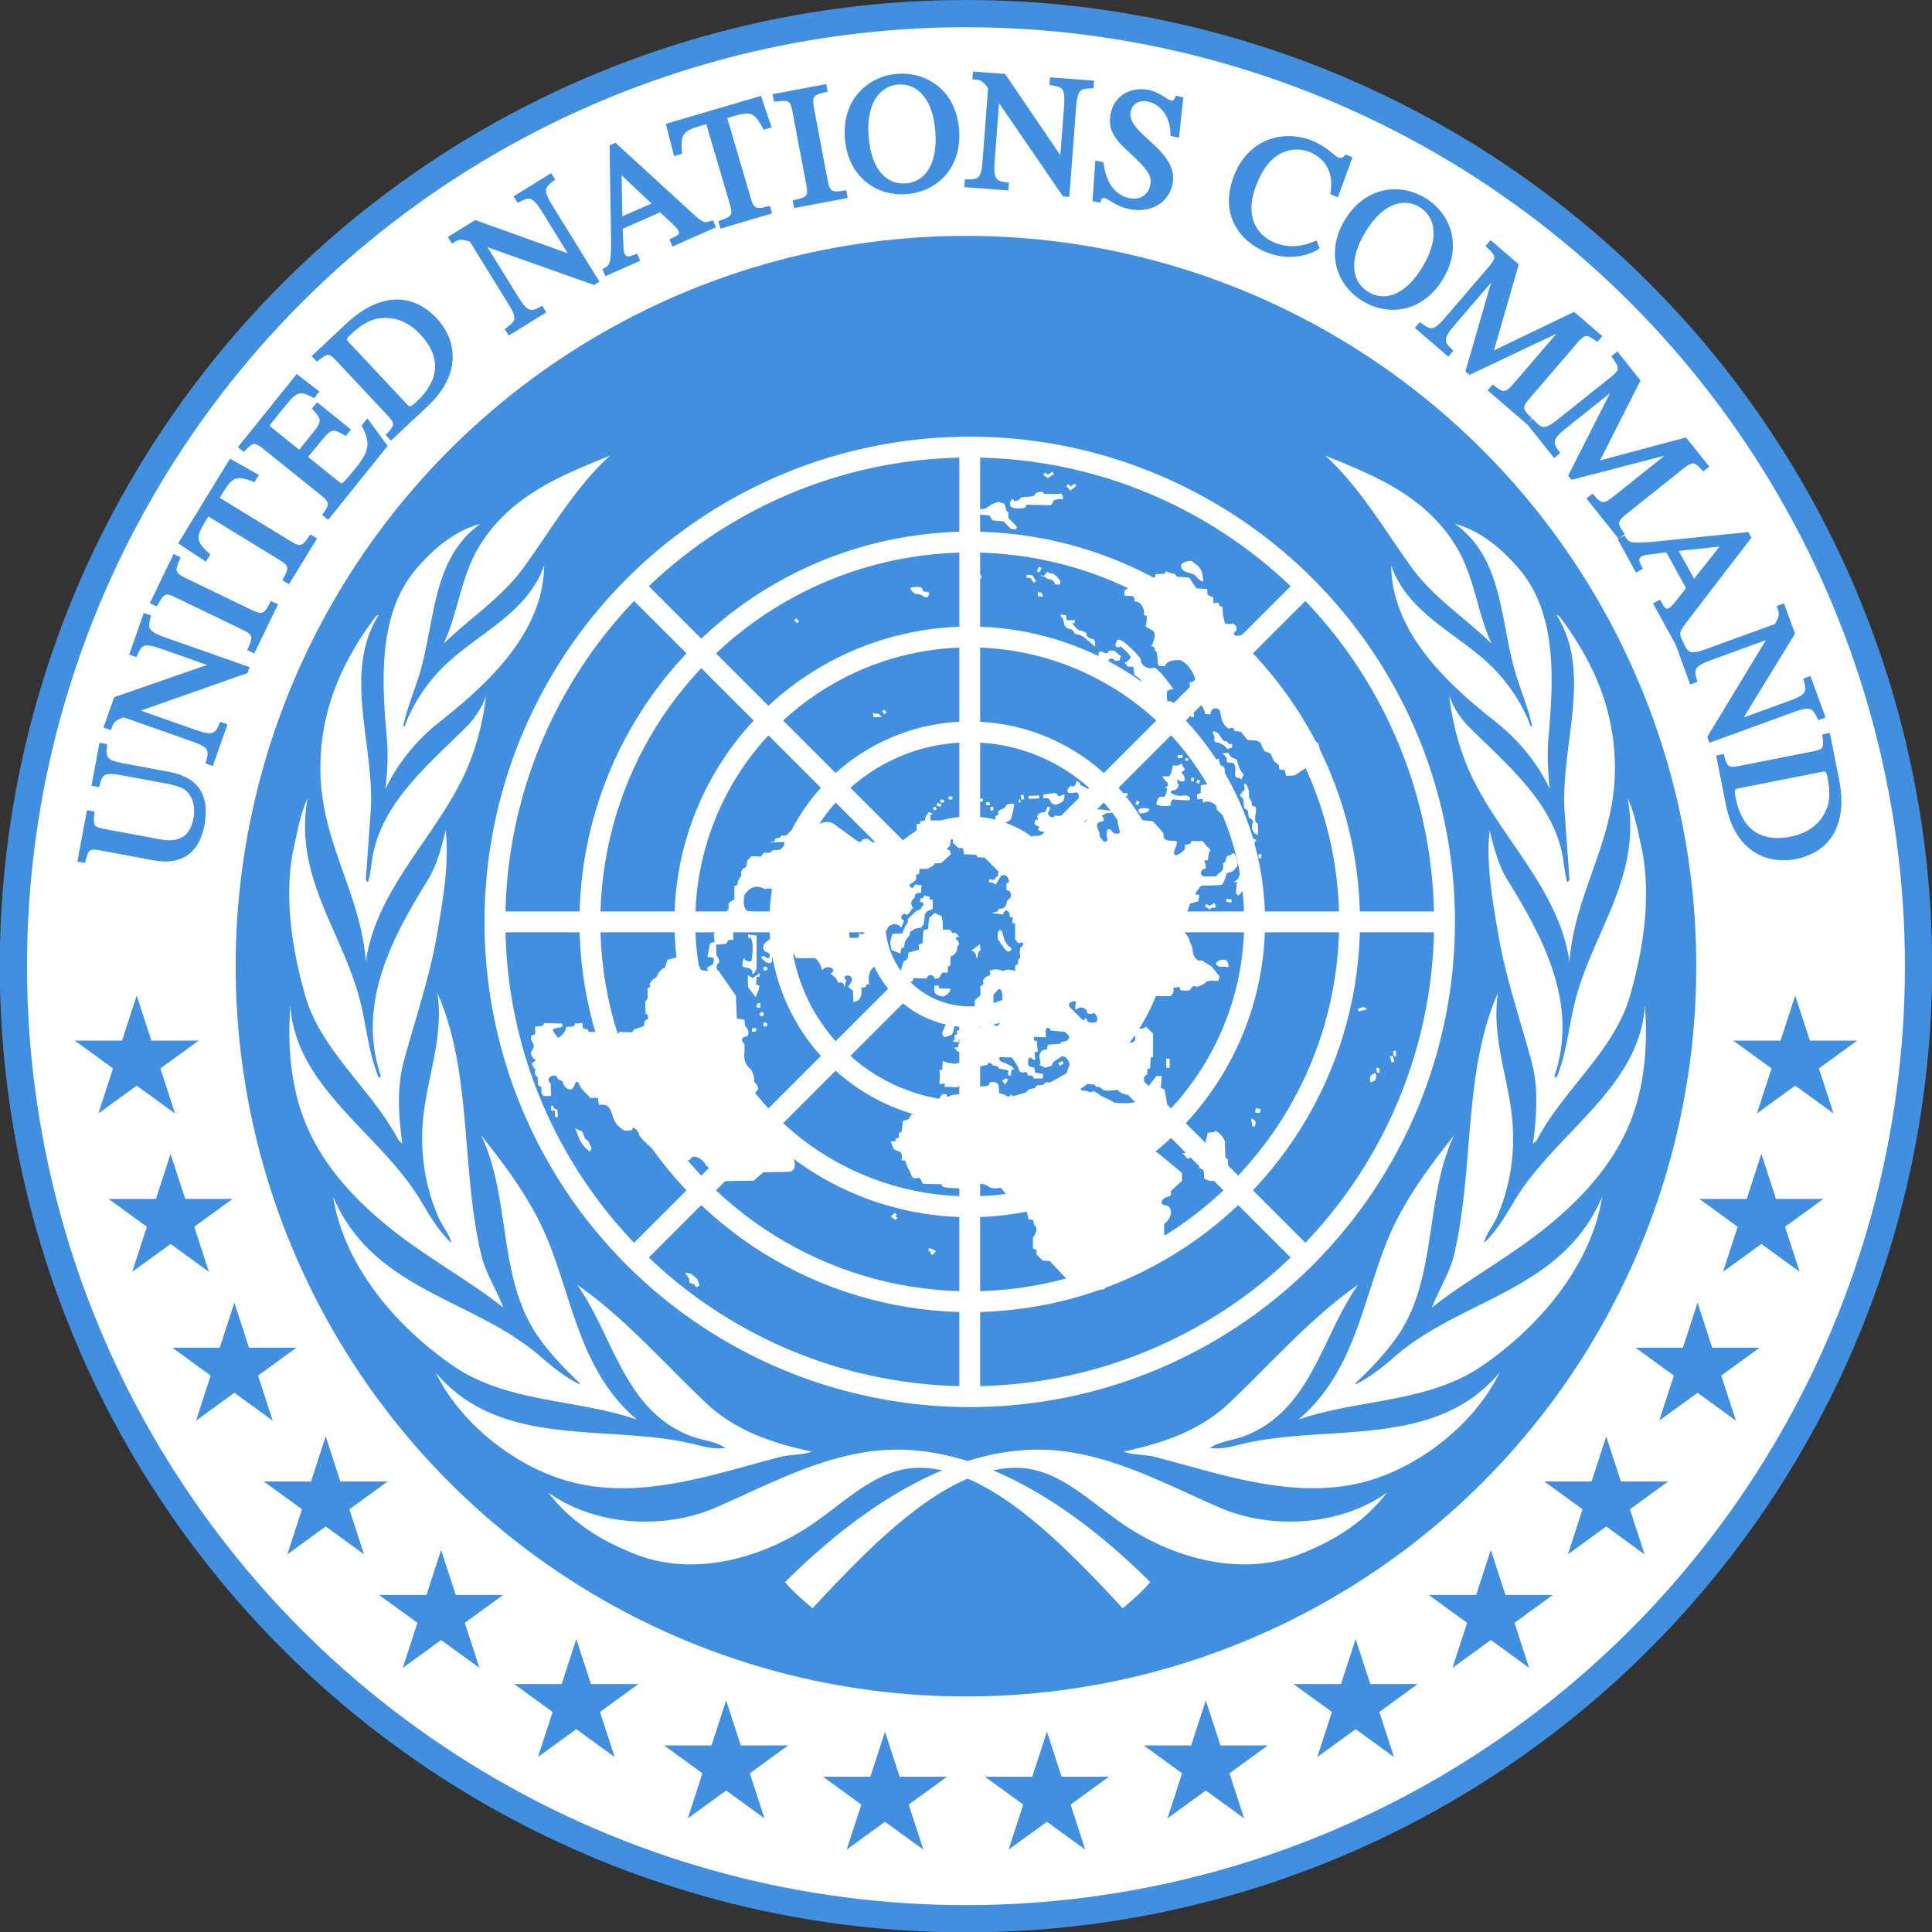 <?xml version="1.0" encoding="UTF-8" standalone="no"?>
<!-- Created with Inkscape (http://www.inkscape.org/) -->

<svg
   xmlns:dc="http://purl.org/dc/elements/1.1/"
   xmlns:cc="http://creativecommons.org/ns#"
   xmlns:rdf="http://www.w3.org/1999/02/22-rdf-syntax-ns#"
   xmlns:svg="http://www.w3.org/2000/svg"
   xmlns="http://www.w3.org/2000/svg"
   xmlns:xlink="http://www.w3.org/1999/xlink"
   xmlns:sodipodi="http://sodipodi.sourceforge.net/DTD/sodipodi-0.dtd"
   xmlns:inkscape="http://www.inkscape.org/namespaces/inkscape"
   width="400"
   height="400"
   viewBox="0 0 105.833 105.833"
   version="1.1"
   id="svg2903"
   inkscape:version="0.92.3 (2405546, 2018-03-11)"
   sodipodi:docname="United Nations Command emblem.svg">
  <rect x="0" y="0" width="105.833" height="105.833" fill="#333333" stroke="none"/>
  <defs
     id="defs2897" />
  <sodipodi:namedview
     id="base"
     pagecolor="#ffffff"
     bordercolor="#666666"
     borderopacity="1.0"
     inkscape:pageopacity="0.0"
     inkscape:pageshadow="2"
     inkscape:zoom="0.9899494928776668"
     inkscape:cx="205.1785979278239"
     inkscape:cy="244.0159761260176"
     inkscape:document-units="mm"
     inkscape:current-layer="layer1"
     showgrid="false"
     units="px"
     inkscape:window-width="1366"
     inkscape:window-height="716"
     inkscape:window-x="-8"
     inkscape:window-y="-8"
     inkscape:window-maximized="1" />
  <g
     inkscape:label="Layer 1"
     inkscape:groupmode="layer"
     id="layer1"
     transform="translate(0,-191.167)">
    <g
       id="g3671"
       transform="matrix(0.432,0,0,0.432,64.671,186.982)">
      <circle
         style="opacity:1;vector-effect:none;fill:#418fde;fill-opacity:1;stroke:none;stroke-width:0.265;stroke-linecap:butt;stroke-linejoin:miter;stroke-miterlimit:4;stroke-dasharray:none;stroke-dashoffset:0;stroke-opacity:1;paint-order:normal"
         id="circle2211"
         cx="-27.214"
         cy="132.202"
         r="122.514" />
      <circle
         r="119.062"
         cy="132.202"
         cx="-27.214"
         id="path2207"
         style="opacity:1;vector-effect:none;fill:#ffffff;fill-opacity:1;stroke:none;stroke-width:0.265;stroke-linecap:butt;stroke-linejoin:miter;stroke-miterlimit:4;stroke-dasharray:none;stroke-dashoffset:0;stroke-opacity:1;paint-order:normal" />
      <circle
         style="opacity:1;vector-effect:none;fill:#418fde;fill-opacity:1;stroke:none;stroke-width:0.265;stroke-linecap:butt;stroke-linejoin:miter;stroke-miterlimit:4;stroke-dasharray:none;stroke-dashoffset:0;stroke-opacity:1;paint-order:normal"
         id="circle2209"
         cx="-27.214"
         cy="132.202"
         r="92.604" />
      <g
         style="fill:#418fde;fill-opacity:1"
         id="g2379"
         transform="translate(-1274.796,-821.031)">
        <path
           sodipodi:type="star"
           style="opacity:1;vector-effect:none;fill:#418fde;fill-opacity:1;stroke:none;stroke-width:0.265;stroke-linecap:butt;stroke-linejoin:miter;stroke-miterlimit:4;stroke-dasharray:none;stroke-dashoffset:0;stroke-opacity:1;paint-order:normal"
           id="path2213"
           sodipodi:sides="5"
           sodipodi:cx="1142.429565429688"
           sodipodi:cy="965.22314453125"
           sodipodi:r1="8.268229484558105"
           sodipodi:r2="3.158182621002197"
           sodipodi:arg1="-1.570796326794897"
           sodipodi:arg2="-0.9424777960769384"
           inkscape:flatsided="false"
           inkscape:rounded="0"
           inkscape:randomized="0"
           d="m 1142.43,956.955 1.856,5.713 6.007,-1.23899e-8 -4.86,3.531 1.856,5.713 -4.86,-3.531 -4.86,3.531 1.856,-5.713 -4.86,-3.531 6.007,1.23899e-8 z" />
        <path
           d="m 1146.723,977.032 1.856,5.713 6.007,-1.23902e-8 -4.86,3.531 1.856,5.713 -4.86,-3.531 -4.86,3.531 1.856,-5.713 -4.86,-3.531 6.007,1.23902e-8 z"
           inkscape:randomized="0"
           inkscape:rounded="0"
           inkscape:flatsided="false"
           sodipodi:arg2="-0.9424777960769384"
           sodipodi:arg1="-1.570796326794897"
           sodipodi:r2="3.158182621002197"
           sodipodi:r1="8.268229484558105"
           sodipodi:cy="985.3003540039062"
           sodipodi:cx="1146.723266601562"
           sodipodi:sides="5"
           id="path2283"
           style="opacity:1;vector-effect:none;fill:#418fde;fill-opacity:1;stroke:none;stroke-width:0.265;stroke-linecap:butt;stroke-linejoin:miter;stroke-miterlimit:4;stroke-dasharray:none;stroke-dashoffset:0;stroke-opacity:1;paint-order:normal"
           sodipodi:type="star" />
        <path
           sodipodi:type="star"
           style="opacity:1;vector-effect:none;fill:#418fde;fill-opacity:1;stroke:none;stroke-width:0.265;stroke-linecap:butt;stroke-linejoin:miter;stroke-miterlimit:4;stroke-dasharray:none;stroke-dashoffset:0;stroke-opacity:1;paint-order:normal"
           id="path2285"
           sodipodi:sides="5"
           sodipodi:cx="1154.812744140625"
           sodipodi:cy="1004.170715332031"
           sodipodi:r1="8.268229484558105"
           sodipodi:r2="3.158182621002197"
           sodipodi:arg1="-1.570796326794897"
           sodipodi:arg2="-0.9424777960769384"
           inkscape:flatsided="false"
           inkscape:rounded="0"
           inkscape:randomized="0"
           d="m 1154.813,995.902 1.856,5.713 6.007,-1.239e-8 -4.86,3.531 1.856,5.713 -4.86,-3.531 -4.86,3.531 1.856,-5.713 -4.86,-3.531 6.007,1.239e-8 z" />
        <path
           d="m 1166.394,1012.856 1.856,5.713 6.007,-1.2391e-8 -4.86,3.531 1.856,5.713 -4.86,-3.531 -4.86,3.531 1.856,-5.713 -4.86,-3.531 6.007,1.2391e-8 z"
           inkscape:randomized="0"
           inkscape:rounded="0"
           inkscape:flatsided="false"
           sodipodi:arg2="-0.9424777960769384"
           sodipodi:arg1="-1.570796326794897"
           sodipodi:r2="3.158182621002197"
           sodipodi:r1="8.268229484558105"
           sodipodi:cy="1021.1240234375"
           sodipodi:cx="1166.3935546875"
           sodipodi:sides="5"
           id="path2287"
           style="opacity:1;vector-effect:none;fill:#418fde;fill-opacity:1;stroke:none;stroke-width:0.265;stroke-linecap:butt;stroke-linejoin:miter;stroke-miterlimit:4;stroke-dasharray:none;stroke-dashoffset:0;stroke-opacity:1;paint-order:normal"
           sodipodi:type="star" />
        <path
           sodipodi:type="star"
           style="opacity:1;vector-effect:none;fill:#418fde;fill-opacity:1;stroke:none;stroke-width:0.265;stroke-linecap:butt;stroke-linejoin:miter;stroke-miterlimit:4;stroke-dasharray:none;stroke-dashoffset:0;stroke-opacity:1;paint-order:normal"
           id="path2289"
           sodipodi:sides="5"
           sodipodi:cx="1181.02978515625"
           sodipodi:cy="1035.522338867188"
           sodipodi:r1="8.268229484558105"
           sodipodi:r2="3.158182621002197"
           sodipodi:arg1="-1.570796326794897"
           sodipodi:arg2="-0.9424777960769384"
           inkscape:flatsided="false"
           inkscape:rounded="0"
           inkscape:randomized="0"
           d="m 1181.03,1027.254 1.856,5.713 6.007,-1.239e-8 -4.86,3.531 1.856,5.713 -4.86,-3.531 -4.86,3.531 1.856,-5.713 -4.86,-3.531 6.007,1.239e-8 z" />
        <path
           d="m 1198.171,1038.556 1.856,5.713 6.007,-1.2391e-8 -4.86,3.531 1.856,5.713 -4.86,-3.531 -4.86,3.531 1.856,-5.713 -4.86,-3.531 6.007,1.2391e-8 z"
           inkscape:randomized="0"
           inkscape:rounded="0"
           inkscape:flatsided="false"
           sodipodi:arg2="-0.9424777960769384"
           sodipodi:arg1="-1.570796326794897"
           sodipodi:r2="3.158182621002197"
           sodipodi:r1="8.268229484558105"
           sodipodi:cy="1046.82373046875"
           sodipodi:cx="1198.170532226562"
           sodipodi:sides="5"
           id="path2291"
           style="opacity:1;vector-effect:none;fill:#418fde;fill-opacity:1;stroke:none;stroke-width:0.265;stroke-linecap:butt;stroke-linejoin:miter;stroke-miterlimit:4;stroke-dasharray:none;stroke-dashoffset:0;stroke-opacity:1;paint-order:normal"
           sodipodi:type="star" />
        <path
           sodipodi:type="star"
           style="opacity:1;vector-effect:none;fill:#418fde;fill-opacity:1;stroke:none;stroke-width:0.265;stroke-linecap:butt;stroke-linejoin:miter;stroke-miterlimit:4;stroke-dasharray:none;stroke-dashoffset:0;stroke-opacity:1;paint-order:normal"
           id="path2293"
           sodipodi:sides="5"
           sodipodi:cx="1217.1708984375"
           sodipodi:cy="1054.602905273438"
           sodipodi:r1="8.268229484558105"
           sodipodi:r2="3.158182621002197"
           sodipodi:arg1="-1.570796326794897"
           sodipodi:arg2="-0.9424777960769384"
           inkscape:flatsided="false"
           inkscape:rounded="0"
           inkscape:randomized="0"
           d="m 1217.171,1046.335 1.856,5.713 6.007,-1.239e-8 -4.86,3.531 1.856,5.713 -4.86,-3.531 -4.86,3.531 1.856,-5.713 -4.86,-3.531 6.007,1.239e-8 z" />
        <path
           d="m 1237.316,1050.299 1.856,5.713 6.007,-1.2391e-8 -4.86,3.531 1.856,5.713 -4.86,-3.531 -4.86,3.531 1.856,-5.713 -4.86,-3.531 6.007,1.2391e-8 z"
           inkscape:randomized="0"
           inkscape:rounded="0"
           inkscape:flatsided="false"
           sodipodi:arg2="-0.9424777960769384"
           sodipodi:arg1="-1.570796326794897"
           sodipodi:r2="3.158182621002197"
           sodipodi:r1="8.268229484558105"
           sodipodi:cy="1058.567138671875"
           sodipodi:cx="1237.315673828125"
           sodipodi:sides="5"
           id="path2295"
           style="opacity:1;vector-effect:none;fill:#418fde;fill-opacity:1;stroke:none;stroke-width:0.265;stroke-linecap:butt;stroke-linejoin:miter;stroke-miterlimit:4;stroke-dasharray:none;stroke-dashoffset:0;stroke-opacity:1;paint-order:normal"
           sodipodi:type="star" />
        <path
           d="m -1352.733,956.955 1.856,5.713 6.007,-1.23899e-8 -4.86,3.531 1.856,5.713 -4.86,-3.531 -4.86,3.531 1.856,-5.713 -4.86,-3.531 6.007,1.23899e-8 z"
           inkscape:randomized="0"
           inkscape:rounded="0"
           inkscape:flatsided="false"
           sodipodi:arg2="-0.9424777960769384"
           sodipodi:arg1="-1.570796326794897"
           sodipodi:r2="3.158182621002197"
           sodipodi:r1="8.268229484558105"
           sodipodi:cy="965.22314453125"
           sodipodi:cx="-1352.733032226562"
           sodipodi:sides="5"
           id="path2307"
           style="opacity:1;vector-effect:none;fill:#418fde;fill-opacity:1;stroke:none;stroke-width:0.265;stroke-linecap:butt;stroke-linejoin:miter;stroke-miterlimit:4;stroke-dasharray:none;stroke-dashoffset:0;stroke-opacity:1;paint-order:normal"
           sodipodi:type="star"
           transform="scale(-1,1)" />
        <path
           sodipodi:type="star"
           style="opacity:1;vector-effect:none;fill:#418fde;fill-opacity:1;stroke:none;stroke-width:0.265;stroke-linecap:butt;stroke-linejoin:miter;stroke-miterlimit:4;stroke-dasharray:none;stroke-dashoffset:0;stroke-opacity:1;paint-order:normal"
           id="path2309"
           sodipodi:sides="5"
           sodipodi:cx="-1348.439331054688"
           sodipodi:cy="985.3003540039062"
           sodipodi:r1="8.268229484558105"
           sodipodi:r2="3.158182621002197"
           sodipodi:arg1="-1.570796326794897"
           sodipodi:arg2="-0.9424777960769384"
           inkscape:flatsided="false"
           inkscape:rounded="0"
           inkscape:randomized="0"
           d="m -1348.439,977.032 1.856,5.713 6.007,-1.23902e-8 -4.86,3.531 1.856,5.713 -4.86,-3.531 -4.86,3.531 1.856,-5.713 -4.86,-3.531 6.007,1.23902e-8 z"
           transform="scale(-1,1)" />
        <path
           d="m -1340.35,995.902 1.856,5.713 6.007,-1.239e-8 -4.86,3.531 1.856,5.713 -4.86,-3.531 -4.86,3.531 1.856,-5.713 -4.86,-3.531 6.007,1.239e-8 z"
           inkscape:randomized="0"
           inkscape:rounded="0"
           inkscape:flatsided="false"
           sodipodi:arg2="-0.9424777960769384"
           sodipodi:arg1="-1.570796326794897"
           sodipodi:r2="3.158182621002197"
           sodipodi:r1="8.268229484558105"
           sodipodi:cy="1004.170715332031"
           sodipodi:cx="-1340.349853515625"
           sodipodi:sides="5"
           id="path2311"
           style="opacity:1;vector-effect:none;fill:#418fde;fill-opacity:1;stroke:none;stroke-width:0.265;stroke-linecap:butt;stroke-linejoin:miter;stroke-miterlimit:4;stroke-dasharray:none;stroke-dashoffset:0;stroke-opacity:1;paint-order:normal"
           sodipodi:type="star"
           transform="scale(-1,1)" />
        <path
           sodipodi:type="star"
           style="opacity:1;vector-effect:none;fill:#418fde;fill-opacity:1;stroke:none;stroke-width:0.265;stroke-linecap:butt;stroke-linejoin:miter;stroke-miterlimit:4;stroke-dasharray:none;stroke-dashoffset:0;stroke-opacity:1;paint-order:normal"
           id="path2313"
           sodipodi:sides="5"
           sodipodi:cx="-1328.76904296875"
           sodipodi:cy="1021.1240234375"
           sodipodi:r1="8.268229484558105"
           sodipodi:r2="3.158182621002197"
           sodipodi:arg1="-1.570796326794897"
           sodipodi:arg2="-0.9424777960769384"
           inkscape:flatsided="false"
           inkscape:rounded="0"
           inkscape:randomized="0"
           d="m -1328.769,1012.856 1.856,5.713 6.007,-1.2391e-8 -4.86,3.531 1.856,5.713 -4.86,-3.531 -4.86,3.531 1.856,-5.713 -4.86,-3.531 6.007,1.2391e-8 z"
           transform="scale(-1,1)" />
        <path
           d="m -1314.133,1027.254 1.856,5.713 6.007,-1.239e-8 -4.86,3.531 1.856,5.713 -4.86,-3.531 -4.86,3.531 1.856,-5.713 -4.86,-3.531 6.007,1.239e-8 z"
           inkscape:randomized="0"
           inkscape:rounded="0"
           inkscape:flatsided="false"
           sodipodi:arg2="-0.9424777960769384"
           sodipodi:arg1="-1.570796326794897"
           sodipodi:r2="3.158182621002197"
           sodipodi:r1="8.268229484558105"
           sodipodi:cy="1035.522338867188"
           sodipodi:cx="-1314.1328125"
           sodipodi:sides="5"
           id="path2315"
           style="opacity:1;vector-effect:none;fill:#418fde;fill-opacity:1;stroke:none;stroke-width:0.265;stroke-linecap:butt;stroke-linejoin:miter;stroke-miterlimit:4;stroke-dasharray:none;stroke-dashoffset:0;stroke-opacity:1;paint-order:normal"
           sodipodi:type="star"
           transform="scale(-1,1)" />
        <path
           sodipodi:type="star"
           style="opacity:1;vector-effect:none;fill:#418fde;fill-opacity:1;stroke:none;stroke-width:0.265;stroke-linecap:butt;stroke-linejoin:miter;stroke-miterlimit:4;stroke-dasharray:none;stroke-dashoffset:0;stroke-opacity:1;paint-order:normal"
           id="path2317"
           sodipodi:sides="5"
           sodipodi:cx="-1296.992065429688"
           sodipodi:cy="1046.82373046875"
           sodipodi:r1="8.268229484558105"
           sodipodi:r2="3.158182621002197"
           sodipodi:arg1="-1.570796326794897"
           sodipodi:arg2="-0.9424777960769384"
           inkscape:flatsided="false"
           inkscape:rounded="0"
           inkscape:randomized="0"
           d="m -1296.992,1038.556 1.856,5.713 6.007,-1.2391e-8 -4.86,3.531 1.856,5.713 -4.86,-3.531 -4.86,3.531 1.856,-5.713 -4.86,-3.531 6.007,1.2391e-8 z"
           transform="scale(-1,1)" />
        <path
           d="m -1277.992,1046.335 1.856,5.713 6.007,-1.239e-8 -4.86,3.531 1.856,5.713 -4.86,-3.531 -4.86,3.531 1.856,-5.713 -4.86,-3.531 6.007,1.239e-8 z"
           inkscape:randomized="0"
           inkscape:rounded="0"
           inkscape:flatsided="false"
           sodipodi:arg2="-0.9424777960769384"
           sodipodi:arg1="-1.570796326794897"
           sodipodi:r2="3.158182621002197"
           sodipodi:r1="8.268229484558105"
           sodipodi:cy="1054.602905273438"
           sodipodi:cx="-1277.99169921875"
           sodipodi:sides="5"
           id="path2319"
           style="opacity:1;vector-effect:none;fill:#418fde;fill-opacity:1;stroke:none;stroke-width:0.265;stroke-linecap:butt;stroke-linejoin:miter;stroke-miterlimit:4;stroke-dasharray:none;stroke-dashoffset:0;stroke-opacity:1;paint-order:normal"
           sodipodi:type="star"
           transform="scale(-1,1)" />
        <path
           sodipodi:type="star"
           style="opacity:1;vector-effect:none;fill:#418fde;fill-opacity:1;stroke:none;stroke-width:0.265;stroke-linecap:butt;stroke-linejoin:miter;stroke-miterlimit:4;stroke-dasharray:none;stroke-dashoffset:0;stroke-opacity:1;paint-order:normal"
           id="path2321"
           sodipodi:sides="5"
           sodipodi:cx="-1257.846923828125"
           sodipodi:cy="1058.567138671875"
           sodipodi:r1="8.268229484558105"
           sodipodi:r2="3.158182621002197"
           sodipodi:arg1="-1.570796326794897"
           sodipodi:arg2="-0.9424777960769384"
           inkscape:flatsided="false"
           inkscape:rounded="0"
           inkscape:randomized="0"
           d="m -1257.847,1050.299 1.856,5.713 6.007,-1.2391e-8 -4.86,3.531 1.856,5.713 -4.86,-3.531 -4.86,3.531 1.856,-5.713 -4.86,-3.531 6.007,1.2391e-8 z"
           transform="scale(-1,1)" />
      </g>
      <g
         id="text2432-9"
         style="font-style:normal;font-variant:normal;font-weight:normal;font-stretch:normal;font-size:21.308px;line-height:1.2;font-family:'Times LT Std';-inkscape-font-specification:'Times LT Std';text-align:center;letter-spacing:-0.291px;word-spacing:0px;writing-mode:lr-tb;text-anchor:middle;fill:#418fde;fill-opacity:1;stroke:#418fde;stroke-width:0.593;stroke-miterlimit:4;stroke-dasharray:none;stroke-opacity:1"
         aria-label="UNITED NATIONS COMMAND"
         transform="translate(-1274.796,-821.031)">
        <path
           id="path2521"
           style="font-style:normal;font-variant:normal;font-weight:normal;font-stretch:normal;font-family:'Times LT Std';-inkscape-font-specification:'Times LT Std';letter-spacing:-0.291px;fill:#418fde;fill-opacity:1;stroke:#418fde;stroke-width:0.593;stroke-miterlimit:4;stroke-dasharray:none;stroke-opacity:1"
           d="m 1137.948,925.25 -0.906,4.86 0.398,0.074 c 0.357,-1.451 0.807,-1.887 3.048,-1.469 l 5.656,1.054 c 1.697,0.316 2.349,0.654 2.759,1.013 0.871,0.791 1.319,2.11 1.015,3.744 -0.679,3.645 -3.591,3.102 -4.931,2.852 l -6.703,-1.249 c -1.487,-0.277 -1.713,-0.579 -1.53,-2.257 l -0.398,-0.074 -1.105,5.928 0.398,0.074 c 0.401,-1.572 0.686,-1.823 2.237,-1.534 l 6.535,1.218 c 1.257,0.234 5.341,0.995 6.31,-4.199 1.011,-5.425 -2.927,-6.159 -4.603,-6.471 l -5.467,-1.019 c -2.199,-0.41 -2.447,-0.825 -2.314,-2.469 z"
           inkscape:connector-curvature="0" />
        <path
           id="path2523"
           style="font-style:normal;font-variant:normal;font-weight:normal;font-stretch:normal;font-family:'Times LT Std';-inkscape-font-specification:'Times LT Std';letter-spacing:-0.291px;fill:#418fde;fill-opacity:1;stroke:#418fde;stroke-width:0.593;stroke-miterlimit:4;stroke-dasharray:none;stroke-opacity:1"
           d="m 1143.507,908.824 -1.661,4.724 0.382,0.134 c 0.581,-1.331 0.94,-1.838 3.252,-1.025 l 6.714,2.361 -0.014,0.04 -12.376,4.298 -1.209,3.437 0.382,0.134 c 0.283,-0.804 0.496,-1.09 1.791,-1.561 l 8.864,3.118 c 2.171,0.764 2.324,1.292 1.887,2.855 l 0.382,0.134 1.661,-4.724 -0.382,-0.134 c -0.576,1.446 -1.167,1.713 -3.237,0.985 l -7.839,-2.757 0.014,-0.04 14.126,-4.97 0.12,-0.342 -10.573,-3.719 c -2.352,-0.827 -2.206,-1.499 -1.901,-2.814 z"
           inkscape:connector-curvature="0" />
        <path
           id="path2525"
           style="font-style:normal;font-variant:normal;font-weight:normal;font-stretch:normal;font-family:'Times LT Std';-inkscape-font-specification:'Times LT Std';letter-spacing:-0.291px;fill:#418fde;fill-opacity:1;stroke:#418fde;stroke-width:0.593;stroke-miterlimit:4;stroke-dasharray:none;stroke-opacity:1"
           d="m 1157.198,913.191 2.752,-5.699 -0.365,-0.176 c -0.724,1.401 -1.138,1.769 -2.635,1.046 l -8.519,-4.114 c -1.535,-0.741 -1.438,-1.286 -0.819,-2.714 l -0.365,-0.176 -2.752,5.699 0.365,0.176 c 0.846,-1.555 1.206,-1.713 2.626,-1.027 l 8.519,4.114 c 1.362,0.658 1.577,1.046 0.828,2.695 z"
           inkscape:connector-curvature="0" />
        <path
           id="path2527"
           style="font-style:normal;font-variant:normal;font-weight:normal;font-stretch:normal;font-family:'Times LT Std';-inkscape-font-specification:'Times LT Std';letter-spacing:-0.291px;fill:#418fde;fill-opacity:1;stroke:#418fde;stroke-width:0.593;stroke-miterlimit:4;stroke-dasharray:none;stroke-opacity:1"
           d="m 1164.543,898.879 c -0.989,1.493 -1.467,1.5 -2.703,0.744 l -9.288,-5.682 0.6,-0.981 c 1.223,-1.999 1.862,-2.308 4.095,-1.467 l 0.267,-0.436 -3.157,-1.781 -6.272,10.251 3.023,2 0.267,-0.436 c -1.736,-1.612 -1.782,-2.314 -0.558,-4.313 l 0.6,-0.981 9.088,5.56 c 1.345,0.823 1.73,1.133 0.79,2.832 l 0.345,0.211 3.247,-5.307 z"
           inkscape:connector-curvature="0" />
        <path
           id="path2529"
           style="font-style:normal;font-variant:normal;font-weight:normal;font-stretch:normal;font-family:'Times LT Std';-inkscape-font-specification:'Times LT Std';letter-spacing:-0.291px;fill:#418fde;fill-opacity:1;stroke:#418fde;stroke-width:0.593;stroke-miterlimit:4;stroke-dasharray:none;stroke-opacity:1"
           d="m 1171.674,884.251 -0.374,0.465 c 1.089,2.08 0.919,3.31 -0.751,5.385 -1.99,2.473 -2.007,2.46 -2.688,1.912 l -4.117,-3.313 2.09,-2.53 c 1.125,-1.364 1.558,-1.426 3.046,-0.557 l 0.307,-0.382 -3.851,-3.099 -0.307,0.382 c 1.032,1.131 1.296,1.618 0.108,3.095 l -2.057,2.556 -3.685,-2.966 c -0.564,-0.454 -0.404,-0.653 -0.124,-1.002 l 1.803,-2.241 c 1.483,-1.843 2.096,-2.06 3.774,-1.121 l 0.334,-0.415 -2.414,-1.861 -7.094,8.815 0.315,0.254 c 0.925,-0.979 1.345,-1.297 2.656,-0.242 l 7.37,5.931 c 1.278,1.029 1.12,1.531 0.332,2.646 l 0.315,0.254 7.214,-8.964 z"
           inkscape:connector-curvature="0" />
        <path
           id="path2531"
           style="font-style:normal;font-variant:normal;font-weight:normal;font-stretch:normal;font-family:'Times LT Std';-inkscape-font-specification:'Times LT Std';letter-spacing:-0.291px;fill:#418fde;fill-opacity:1;stroke:#418fde;stroke-width:0.593;stroke-miterlimit:4;stroke-dasharray:none;stroke-opacity:1"
           d="m 1174.677,886.177 4.415,-4.138 c 4.757,-4.459 3.129,-8.657 1.191,-10.725 -3.264,-3.482 -7.324,-2.86 -11.055,0.637 l -4.197,3.934 0.277,0.295 c 1.284,-1.029 1.601,-1.034 2.68,0.117 l 6.47,6.903 c 1.02,1.088 1.067,1.512 -0.057,2.681 z m -5.585,-11.879 c -0.291,-0.311 -0.568,-0.606 0.162,-1.291 1.959,-1.836 3.223,-2.232 4.596,-2.263 1.976,-0.042 3.53,0.868 4.754,2.174 4.24,4.524 0.416,8.109 -0.579,9.041 -0.746,0.699 -1.035,0.765 -1.53,0.237 z"
           inkscape:connector-curvature="0" />
        <path
           id="path2533"
           style="font-style:normal;font-variant:normal;font-weight:normal;font-stretch:normal;font-family:'Times LT Std';-inkscape-font-specification:'Times LT Std';letter-spacing:-0.291px;fill:#418fde;fill-opacity:1;stroke:#418fde;stroke-width:0.593;stroke-miterlimit:4;stroke-dasharray:none;stroke-opacity:1"
           d="m 1194.883,853.079 -4.259,2.633 0.213,0.344 c 1.289,-0.671 1.886,-0.84 3.174,1.245 l 3.742,6.054 -0.036,0.022 -12.33,-4.428 -3.099,1.916 0.213,0.344 c 0.725,-0.448 1.071,-0.537 2.374,-0.09 l 4.94,7.993 c 1.21,1.957 0.997,2.465 -0.324,3.407 l 0.213,0.344 4.259,-2.633 -0.213,-0.344 c -1.357,0.763 -1.984,0.6 -3.138,-1.267 l -4.369,-7.069 0.036,-0.022 14.114,5.003 0.308,-0.19 -5.893,-9.534 c -1.311,-2.121 -0.776,-2.552 0.288,-3.384 z"
           inkscape:connector-curvature="0" />
        <path
           id="path2535"
           style="font-style:normal;font-variant:normal;font-weight:normal;font-stretch:normal;font-family:'Times LT Std';-inkscape-font-specification:'Times LT Std';letter-spacing:-0.291px;fill:#418fde;fill-opacity:1;stroke:#418fde;stroke-width:0.593;stroke-miterlimit:4;stroke-dasharray:none;stroke-opacity:1"
           d="m 1215.329,859.02 c -0.883,0.32 -1.251,0.227 -2.503,-0.921 l -9.744,-8.926 -0.39,0.172 0.174,11.361 c 0.009,1.021 0.033,2.711 -0.2,3.396 -0.187,0.525 -0.501,0.711 -0.805,0.868 l 0.164,0.37 3.859,-1.705 -0.164,-0.37 c -0.409,0.181 -1.325,0.586 -1.687,-0.233 -0.095,-0.214 -0.157,-0.513 -0.171,-0.81 l -0.111,-2.676 5.106,-2.256 1.626,1.518 c 0.238,0.221 0.775,0.752 0.913,1.064 0.319,0.721 -0.316,1.025 -1.037,1.343 l 0.164,0.37 4.97,-2.196 z m -11.6,-0.419 -0.127,-6.35 4.629,4.361 z"
           inkscape:connector-curvature="0" />
        <path
           id="path2537"
           style="font-style:normal;font-variant:normal;font-weight:normal;font-stretch:normal;font-family:'Times LT Std';-inkscape-font-specification:'Times LT Std';letter-spacing:-0.291px;fill:#418fde;fill-opacity:1;stroke:#418fde;stroke-width:0.593;stroke-miterlimit:4;stroke-dasharray:none;stroke-opacity:1"
           d="m 1222.517,857.191 c -1.735,0.444 -2.095,0.128 -2.504,-1.262 l -3.074,-10.445 1.104,-0.325 c 2.248,-0.662 2.929,-0.462 4.02,1.66 l 0.491,-0.144 -1.145,-3.439 -11.529,3.393 0.9,3.511 0.491,-0.144 c -0.206,-2.36 0.232,-2.911 2.48,-3.573 l 1.104,-0.325 3.008,10.22 c 0.445,1.513 0.522,2.001 -1.314,2.63 l 0.114,0.388 5.969,-1.757 z"
           inkscape:connector-curvature="0" />
        <path
           id="path2539"
           style="font-style:normal;font-variant:normal;font-weight:normal;font-stretch:normal;font-family:'Times LT Std';-inkscape-font-specification:'Times LT Std';letter-spacing:-0.291px;fill:#418fde;fill-opacity:1;stroke:#418fde;stroke-width:0.593;stroke-miterlimit:4;stroke-dasharray:none;stroke-opacity:1"
           d="m 1226.025,856.76 6.219,-1.174 -0.075,-0.398 c -1.557,0.251 -2.099,0.136 -2.408,-1.497 l -1.755,-9.296 c -0.316,-1.675 0.18,-1.92 1.696,-2.272 l -0.075,-0.398 -6.219,1.174 0.075,0.398 c 1.754,-0.244 2.094,-0.048 2.387,1.501 l 1.755,9.296 c 0.281,1.487 0.097,1.89 -1.675,2.268 z"
           inkscape:connector-curvature="0" />
        <path
           id="path2541"
           style="font-style:normal;font-variant:normal;font-weight:normal;font-stretch:normal;font-family:'Times LT Std';-inkscape-font-specification:'Times LT Std';letter-spacing:-0.291px;fill:#418fde;fill-opacity:1;stroke:#418fde;stroke-width:0.593;stroke-miterlimit:4;stroke-dasharray:none;stroke-opacity:1"
           d="m 1240.026,855.037 c 3.846,-0.292 6.736,-3.311 6.392,-7.837 -0.371,-4.887 -4.022,-7.088 -7.506,-6.823 -3.484,0.265 -6.76,2.993 -6.389,7.879 0.344,4.525 3.657,7.073 7.503,6.781 z m -0.058,-0.765 c -2.358,0.179 -4.669,-1.547 -5.024,-6.221 -0.368,-4.844 1.859,-6.744 4.027,-6.909 2.167,-0.165 4.656,1.377 5.024,6.221 0.355,4.674 -1.668,6.73 -4.027,6.909 z"
           inkscape:connector-curvature="0" />
        <path
           id="path2543"
           style="font-style:normal;font-variant:normal;font-weight:normal;font-stretch:normal;font-family:'Times LT Std';-inkscape-font-specification:'Times LT Std';letter-spacing:-0.291px;fill:#418fde;fill-opacity:1;stroke:#418fde;stroke-width:0.593;stroke-miterlimit:4;stroke-dasharray:none;stroke-opacity:1"
           d="m 1263.51,841.222 -4.993,-0.377 -0.03,0.404 c 1.437,0.215 2.019,0.43 1.835,2.873 l -0.535,7.097 -0.042,-0.003 -7.367,-10.834 -3.633,-0.274 -0.03,0.404 c 0.85,0.064 1.182,0.196 1.973,1.324 l -0.707,9.37 c -0.173,2.295 -0.643,2.58 -2.266,2.564 l -0.03,0.404 4.993,0.377 0.03,-0.404 c -1.546,-0.181 -1.957,-0.682 -1.792,-2.87 l 0.625,-8.286 0.042,0.003 8.471,12.349 0.361,0.027 0.843,-11.176 c 0.187,-2.486 0.874,-2.52 2.224,-2.567 z"
           inkscape:connector-curvature="0" />
        <path
           id="path2545"
           style="font-style:normal;font-variant:normal;font-weight:normal;font-stretch:normal;font-family:'Times LT Std';-inkscape-font-specification:'Times LT Std';letter-spacing:-0.291px;fill:#418fde;fill-opacity:1;stroke:#418fde;stroke-width:0.593;stroke-miterlimit:4;stroke-dasharray:none;stroke-opacity:1"
           d="m 1274.819,843.291 -0.438,-0.093 c -0.091,0.22 -0.297,0.677 -0.881,0.553 -0.521,-0.111 -1.495,-1.06 -2.745,-1.327 -1.875,-0.4 -4.021,0.362 -4.528,2.737 -0.44,2.063 0.698,3.265 2.379,4.778 2.681,2.446 2.863,3.226 2.609,4.413 -0.24,1.125 -1.327,2.135 -2.994,1.779 -2.813,-0.601 -3.298,-3.536 -3.484,-4.6 l -0.479,-0.102 -0.318,4.551 0.458,0.098 c 0.071,-0.333 0.355,-0.643 0.793,-0.55 0.625,0.133 1.495,1.06 3.079,1.398 2.98,0.636 4.824,-1.062 5.202,-2.833 0.912,-4.272 -5.959,-6.174 -5.292,-9.3 0.276,-1.292 1.476,-1.711 2.518,-1.489 2.188,0.467 3.121,2.627 3.111,4.412 l 0.521,0.111 z"
           inkscape:connector-curvature="0" />
        <path
           id="path2547"
           style="font-style:normal;font-variant:normal;font-weight:normal;font-stretch:normal;font-family:'Times LT Std';-inkscape-font-specification:'Times LT Std';letter-spacing:-0.291px;fill:#418fde;fill-opacity:1;stroke:#418fde;stroke-width:0.593;stroke-miterlimit:4;stroke-dasharray:none;stroke-opacity:1"
           d="m 1294.567,855.34 1.653,-4.504 -0.414,-0.171 c -0.426,0.585 -1.076,0.316 -1.174,0.276 -0.433,-0.179 -1.445,-1.358 -3.198,-2.082 -3.387,-1.399 -7.68,-0.383 -9.502,4.029 -2.026,4.904 0.601,8.202 3.771,9.511 3.624,1.497 6.334,-0.265 6.37,-0.297 l -0.208,-0.501 c -0.855,0.339 -2.85,1.151 -5.272,0.151 -2.481,-1.025 -4.117,-3.706 -2.393,-7.881 1.171,-2.836 2.559,-3.738 3.636,-4.169 1.161,-0.466 2.466,-0.388 3.45,0.019 2.422,1.001 3.189,3.162 2.828,5.433 z"
           inkscape:connector-curvature="0" />
        <path
           id="path2549"
           style="font-style:normal;font-variant:normal;font-weight:normal;font-stretch:normal;font-family:'Times LT Std';-inkscape-font-specification:'Times LT Std';letter-spacing:-0.291px;fill:#418fde;fill-opacity:1;stroke:#418fde;stroke-width:0.593;stroke-miterlimit:4;stroke-dasharray:none;stroke-opacity:1"
           d="m 1298.073,868.662 c 3.309,1.98 7.412,1.182 9.743,-2.712 2.516,-4.205 0.805,-8.11 -2.193,-9.904 -2.999,-1.794 -7.248,-1.457 -9.764,2.749 -2.33,3.895 -1.094,7.887 2.215,9.867 z m 0.394,-0.658 c -2.03,-1.214 -2.921,-3.958 -0.514,-7.98 2.494,-4.169 5.41,-4.435 7.275,-3.319 1.865,1.116 3.008,3.811 0.514,7.98 -2.407,4.023 -5.246,4.534 -7.275,3.319 z"
           inkscape:connector-curvature="0" />
        <path
           id="path2551"
           style="font-style:normal;font-variant:normal;font-weight:normal;font-stretch:normal;font-family:'Times LT Std';-inkscape-font-specification:'Times LT Std';letter-spacing:-0.291px;fill:#418fde;fill-opacity:1;stroke:#418fde;stroke-width:0.593;stroke-miterlimit:4;stroke-dasharray:none;stroke-opacity:1"
           d="m 1327.864,873.375 -3.217,-2.762 -10.583,5.096 3.276,-11.37 -3.201,-2.749 -0.264,0.307 c 1.141,1.092 1.369,1.513 0.286,2.774 l -5.636,6.563 c -1.499,1.746 -2.047,1.697 -3.345,0.723 l -0.264,0.307 3.799,3.262 0.264,-0.307 c -1.138,-1.062 -1.173,-1.709 0.257,-3.374 l 5.539,-6.45 0.032,0.028 -3.554,12.283 0.226,0.194 12.005,-5.672 0.032,0.028 -6.233,7.258 c -1.138,1.326 -1.557,1.388 -2.873,0.369 l -0.264,0.307 4.526,3.887 0.264,-0.307 c -0.979,-0.953 -1.226,-1.418 -0.157,-2.663 l 6.163,-7.177 c 1.097,-1.277 1.568,-1.041 2.656,-0.247 z"
           inkscape:connector-curvature="0" />
        <path
           id="path2553"
           style="font-style:normal;font-variant:normal;font-weight:normal;font-stretch:normal;font-family:'Times LT Std';-inkscape-font-specification:'Times LT Std';letter-spacing:-0.291px;fill:#418fde;fill-opacity:1;stroke:#418fde;stroke-width:0.593;stroke-miterlimit:4;stroke-dasharray:none;stroke-opacity:1"
           d="m 1341.422,889.838 -2.645,-3.314 -11.348,3.031 5.34,-10.559 -2.632,-3.298 -0.316,0.253 c 0.917,1.286 1.063,1.742 -0.236,2.778 l -6.762,5.396 c -1.799,1.435 -2.328,1.285 -3.421,0.086 l -0.316,0.253 3.123,3.914 0.316,-0.253 c -0.92,-1.256 -0.833,-1.898 0.882,-3.267 l 6.645,-5.303 0.027,0.033 -5.784,11.404 0.186,0.233 12.852,-3.332 0.027,0.033 -7.478,5.968 c -1.366,1.09 -1.788,1.073 -2.892,-0.173 l -0.316,0.253 3.721,4.663 0.316,-0.253 c -0.784,-1.119 -0.94,-1.622 0.343,-2.645 l 7.395,-5.901 c 1.316,-1.05 1.735,-0.73 2.655,0.253 z"
           inkscape:connector-curvature="0" />
        <path
           id="path2555"
           style="font-style:normal;font-variant:normal;font-weight:normal;font-stretch:normal;font-family:'Times LT Std';-inkscape-font-specification:'Times LT Std';letter-spacing:-0.291px;fill:#418fde;fill-opacity:1;stroke:#418fde;stroke-width:0.593;stroke-miterlimit:4;stroke-dasharray:none;stroke-opacity:1"
           d="m 1338.081,911.925 c -0.396,-0.852 -0.334,-1.227 0.7,-2.574 l 8.047,-10.482 -0.205,-0.373 -11.303,1.159 c -1.017,0.097 -2.698,0.268 -3.401,0.095 -0.54,-0.141 -0.752,-0.438 -0.934,-0.726 l -0.355,0.195 2.033,3.697 0.355,-0.195 c -0.216,-0.392 -0.698,-1.27 0.086,-1.701 0.205,-0.113 0.498,-0.201 0.792,-0.241 l 2.657,-0.343 2.691,4.891 -1.371,1.751 c -0.2,0.256 -0.682,0.837 -0.981,1.002 -0.691,0.38 -1.048,-0.226 -1.428,-0.917 l -0.355,0.195 2.619,4.761 z m -0.589,-11.592 6.315,-0.677 -3.943,4.99 z"
           inkscape:connector-curvature="0" />
        <path
           id="path2557"
           style="font-style:normal;font-variant:normal;font-weight:normal;font-stretch:normal;font-family:'Times LT Std';-inkscape-font-specification:'Times LT Std';letter-spacing:-0.291px;fill:#418fde;fill-opacity:1;stroke:#418fde;stroke-width:0.593;stroke-miterlimit:4;stroke-dasharray:none;stroke-opacity:1"
           d="m 1356.2,921.522 -1.713,-4.705 -0.38,0.139 c 0.396,1.398 0.44,2.017 -1.863,2.855 l -6.687,2.435 -0.015,-0.04 6.838,-11.175 -1.247,-3.424 -0.38,0.139 c 0.292,0.801 0.308,1.158 -0.394,2.343 l -8.83,3.215 c -2.162,0.787 -2.616,0.476 -3.27,-1.009 l -0.38,0.139 1.713,4.705 0.38,-0.139 c -0.472,-1.483 -0.185,-2.064 1.877,-2.815 l 7.808,-2.843 0.015,0.04 -7.764,12.805 0.124,0.34 10.531,-3.835 c 2.343,-0.853 2.656,-0.241 3.255,0.969 z"
           inkscape:connector-curvature="0" />
        <path
           id="path2559"
           style="font-style:normal;font-variant:normal;font-weight:normal;font-stretch:normal;font-family:'Times LT Std';-inkscape-font-specification:'Times LT Std';letter-spacing:-0.291px;fill:#418fde;fill-opacity:1;stroke:#418fde;stroke-width:0.593;stroke-miterlimit:4;stroke-dasharray:none;stroke-opacity:1"
           d="m 1343.055,926.746 1.174,5.936 c 1.265,6.396 5.688,7.237 8.469,6.688 4.682,-0.926 6.303,-4.7 5.311,-9.717 l -1.116,-5.644 -0.397,0.079 c 0.193,1.634 0.029,1.906 -1.517,2.211 l -9.281,1.835 c -1.463,0.289 -1.847,0.105 -2.245,-1.467 z m 13.034,1.549 c 0.418,-0.083 0.815,-0.161 1.009,0.821 0.521,2.634 0.188,3.916 -0.512,5.097 -1.011,1.699 -2.605,2.535 -4.36,2.882 -6.083,1.203 -7.1,-3.939 -7.364,-5.277 -0.198,-1.003 -0.102,-1.283 0.609,-1.424 z"
           inkscape:connector-curvature="0" />
      </g>
      <g
         transform="matrix(0.369,0,0,0.385,-248.807,-15.7)"
         id="g2567-2"
         style="fill:#ffffff">
        <path
           style="fill:#ffffff"
           inkscape:connector-curvature="0"
           d="m 663.853,587.03 c -2.694,3.079 -6.18,5.956 -9.466,8.608 -21.233,-21.943 -46.16,-46.262 -69.854,-46.262 -14.69,0 -25.27,11.182 -37.613,19.072 -17.13,10.949 -40.626,17.115 -60.761,9.08 -10.83,-4.113 -21.323,-10.17 -29.165,-20.01 15.848,10.93 39.58,12.4 57.472,4.977 19.776,-8.205 39.904,-19.099 62.44,-19.099 33.223,0 64.797,22.473 86.947,43.635 z m -245.542,-69.014 c 21.996,25.039 57.87,16.983 87.234,23.237 4.087,0.87 7.926,2.227 12.313,1.554 -3.49,-2.214 -8.118,-2.463 -12.15,-3.982 -22.783,-8.583 -26.335,-32.967 -38.804,-49.748 15.926,10.587 29.12,25.082 44.012,38.703 10.364,9.48 23.277,13.537 36.67,16.262 -3.218,1.176 -7.428,0.899 -10.894,1.758 -24.056,5.968 -50.727,15.388 -76.324,6.941 -16.52,-5.451 -33.71,-18.361 -42.057,-34.725 z m -35.258,-57.95 c 13.72,31.063 48.191,33.496 71.111,52.552 4.358,3.624 8.679,6.959 13.466,9.191 l 0.247,-0.25 C 462.588,516.774 456.865,511.071 452.768,505.119 c -13.1,-19.035 -8.74,-45.052 -18.841,-65.232 9.177,10.988 17.784,22.302 23.068,34.883 8.503,20.246 11.392,43.342 30.463,58.726 C 466.818,526.686 443.006,528.042 424.419,515.868 c -19.537,-12.797 -37.644,-32.996 -41.366,-55.802 z M 368.356,397.22 c 1.984,27.368 31.12,41.987 45.014,64.484 2.967,4.805 6.02,9.765 10.33,13.645 -0.672,-2.913 -3.07,-5.495 -4.39,-8.354 -4.455,-9.653 -6.472,-20.823 -5.36,-32.31 1.354,-13.975 7.18,-26.953 4.944,-41.655 11.975,25.848 8.112,58.162 15.033,86.11 1.531,6.183 5.296,11.594 7.616,17.45 -11.766,-8.951 -27.185,-16.896 -40.1,-27.076 -12.49,-9.845 -23.332,-21.384 -28.967,-36.399 -4.06,-10.819 -5.117,-23.724 -4.12,-35.895 z M 369.17,346.794 c 1.405,-6.108 2.48,-12.43 5.138,-18.033 -5.031,25.817 12.144,44.466 18.008,66.802 2.21,8.417 2.966,17.36 6.37,25.215 0.317,0.17 0.592,-0.16 0.788,-0.414 -8.473,-23.771 3.948,-45.74 16.049,-64.477 3.18,-4.925 4.712,-10.66 6.197,-16.458 1.308,10.761 -0.982,23.218 -2.973,34.322 -2.563,14.296 -7.449,27.695 -11.332,41.488 -2.557,8.617 -1.883,18.342 -0.571,27.37 l -1.234,-0.984 c -9.009,-16.632 -26.784,-29.625 -32.152,-47.778 -4.29,-14.508 -7.258,-31.269 -4.288,-47.053 z m 9.502,-27.771 c 0,-19.537 7.607,-35.474 19.018,-50.024 C 398.021,268.834 398.257,268.502 398.684,268.579 c -12.561,19.109 -1.128,43.229 -2.742,64.902 l -1.657,22.244 c 0.246,0.162 0.246,0.83 0.83,0.574 0.742,-2.48 0.967,-5.118 1.399,-7.679 3.024,-17.932 18.77,-30.414 32.125,-43.074 A 28.528,28.528 0 0 0 435.6,295.204 c -1.11,8.933 -3.602,18.09 -7.612,26.208 -10.279,20.81 -30.132,37.608 -33.703,61.257 -1.731,-22.665 -15.613,-39.514 -15.613,-63.646 z m 33.112,-65.903 c 6.316,-7.004 13.396,-12.46 21.824,-14.617 -16.366,11.253 -15.477,31.366 -20.488,48.183 -1.832,6.149 -4.525,11.91 -5.957,18.265 l 0.415,0.33 C 410.3,298.097 414.972,291.191 421.059,285.448 c 11.511,-10.86 28.818,-17.434 34.514,-33.32 -0.26,22.076 -19.079,38.858 -36.266,51.84 -7.71,5.824 -14.26,13.642 -18.258,21.838 0.668,-6.1 0.971,-11.175 0.427,-17.129 -1.764,-19.285 -2.909,-40.904 10.308,-55.557 z m 66.428,-37.117 c -12.146,10.658 -20.25,24.377 -29.582,36.709 -7.76,10.257 -18.409,16.612 -27.567,25.219 4.943,-10.256 5.856,-22.008 12.134,-31.93 10.735,-16.967 28.478,-23.552 45.015,-29.998 z"
           id="a-6" />
        <use
           y="0"
           x="0"
           transform="matrix(-1,0,0,1,1202.2,0)"
           xlink:href="#a-6"
           width="100%"
           height="100%"
           id="use2565-3"
           style="fill:#ffffff" />
      </g>
      <g
         transform="matrix(4.551,0,0,4.551,-4825.698,-4291.709)"
         style="stroke:#ffffff;stroke-width:0.581;stroke-linejoin:round;stroke-miterlimit:4;stroke-dasharray:none"
         id="g2795">
        <circle
           style="opacity:1;vector-effect:none;fill:none;fill-opacity:1;stroke:#ffffff;stroke-width:0.581;stroke-linecap:butt;stroke-linejoin:round;stroke-miterlimit:4;stroke-dasharray:none;stroke-dashoffset:0;stroke-opacity:1;paint-order:normal"
           id="circle2736"
           cx="1054.485"
           cy="970.84"
           r="13.229" />
        <circle
           cy="970.84"
           cx="1054.485"
           id="circle2734"
           style="opacity:1;vector-effect:none;fill:none;fill-opacity:1;stroke:#ffffff;stroke-width:0.581;stroke-linecap:butt;stroke-linejoin:round;stroke-miterlimit:4;stroke-dasharray:none;stroke-dashoffset:0;stroke-opacity:1;paint-order:normal"
           r="10.583" />
        <circle
           style="opacity:1;vector-effect:none;fill:none;fill-opacity:1;stroke:#ffffff;stroke-width:0.581;stroke-linecap:butt;stroke-linejoin:round;stroke-miterlimit:4;stroke-dasharray:none;stroke-dashoffset:0;stroke-opacity:1;paint-order:normal"
           id="circle2732"
           cx="1054.485"
           cy="970.84"
           r="7.938" />
        <circle
           cy="970.84"
           cx="1054.485"
           id="circle2730"
           style="opacity:1;vector-effect:none;fill:none;fill-opacity:1;stroke:#ffffff;stroke-width:0.581;stroke-linecap:butt;stroke-linejoin:round;stroke-miterlimit:4;stroke-dasharray:none;stroke-dashoffset:0;stroke-opacity:1;paint-order:normal"
           r="5.292" />
        <circle
           style="opacity:1;vector-effect:none;fill:none;fill-opacity:1;stroke:#ffffff;stroke-width:0.581;stroke-linecap:butt;stroke-linejoin:round;stroke-miterlimit:4;stroke-dasharray:none;stroke-dashoffset:0;stroke-opacity:1;paint-order:normal"
           id="path2728"
           cx="1054.485"
           cy="970.84"
           r="2.646" />
        <g
           id="g2760"
           style="fill:none;stroke:#ffffff;stroke-width:0.581;stroke-linejoin:round;stroke-miterlimit:4;stroke-dasharray:none">
          <g
             id="g2746"
             style="fill:none;stroke:#ffffff;stroke-width:0.581;stroke-linejoin:round;stroke-miterlimit:4;stroke-dasharray:none">
            <path
               style="fill:none;stroke:#ffffff;stroke-width:0.581;stroke-linecap:butt;stroke-linejoin:round;stroke-miterlimit:4;stroke-dasharray:none;stroke-opacity:1"
               d="M 1054.485,968.194 V 957.611"
               id="path2740"
               inkscape:connector-curvature="0" />
            <path
               inkscape:connector-curvature="0"
               id="path2742"
               d="M 1054.485,984.069 V 973.486"
               style="fill:none;stroke:#ffffff;stroke-width:0.581;stroke-linecap:butt;stroke-linejoin:round;stroke-miterlimit:4;stroke-dasharray:none;stroke-opacity:1" />
          </g>
          <g
             transform="rotate(-90,1054.485,970.84)"
             id="g2752"
             style="fill:none;stroke:#ffffff;stroke-width:0.581;stroke-linejoin:round;stroke-miterlimit:4;stroke-dasharray:none">
            <path
               inkscape:connector-curvature="0"
               id="path2748"
               d="M 1054.485,968.194 V 957.611"
               style="fill:none;stroke:#ffffff;stroke-width:0.581;stroke-linecap:butt;stroke-linejoin:round;stroke-miterlimit:4;stroke-dasharray:none;stroke-opacity:1" />
            <path
               style="fill:none;stroke:#ffffff;stroke-width:0.581;stroke-linecap:butt;stroke-linejoin:round;stroke-miterlimit:4;stroke-dasharray:none;stroke-opacity:1"
               d="M 1054.485,984.069 V 973.486"
               id="path2750"
               inkscape:connector-curvature="0" />
          </g>
        </g>
        <g
           id="g2774"
           transform="rotate(-45,1054.485,970.84)"
           style="fill:none;stroke:#ffffff;stroke-width:0.581;stroke-linejoin:round;stroke-miterlimit:4;stroke-dasharray:none">
          <g
             id="g2766"
             style="fill:none;stroke:#ffffff;stroke-width:0.581;stroke-linejoin:round;stroke-miterlimit:4;stroke-dasharray:none">
            <path
               inkscape:connector-curvature="0"
               id="path2762"
               d="M 1054.485,968.194 V 957.611"
               style="fill:none;stroke:#ffffff;stroke-width:0.581;stroke-linecap:butt;stroke-linejoin:round;stroke-miterlimit:4;stroke-dasharray:none;stroke-opacity:1" />
            <path
               style="fill:none;stroke:#ffffff;stroke-width:0.581;stroke-linecap:butt;stroke-linejoin:round;stroke-miterlimit:4;stroke-dasharray:none;stroke-opacity:1"
               d="M 1054.485,984.069 V 973.486"
               id="path2764"
               inkscape:connector-curvature="0" />
          </g>
          <g
             id="g2772"
             transform="rotate(-90,1054.485,970.84)"
             style="fill:none;stroke:#ffffff;stroke-width:0.581;stroke-linejoin:round;stroke-miterlimit:4;stroke-dasharray:none">
            <path
               style="fill:none;stroke:#ffffff;stroke-width:0.581;stroke-linecap:butt;stroke-linejoin:round;stroke-miterlimit:4;stroke-dasharray:none;stroke-opacity:1"
               d="M 1054.485,968.194 V 957.611"
               id="path2768"
               inkscape:connector-curvature="0" />
            <path
               inkscape:connector-curvature="0"
               id="path2770"
               d="M 1054.485,984.069 V 973.486"
               style="fill:none;stroke:#ffffff;stroke-width:0.581;stroke-linecap:butt;stroke-linejoin:round;stroke-miterlimit:4;stroke-dasharray:none;stroke-opacity:1" />
          </g>
        </g>
      </g>
      <g
         style="fill:#ffffff"
         id="g2814"
         transform="translate(-1274.796,-821.031)">
        <path
           id="path2571-3"
           d="m 1250.679,933.054 0.017,0.439 0.369,-0.018 -0.02,-0.436 z m -0.537,-0.598 h 0.489 v 0.372 h -0.489 z m -0.452,-0.066 0.052,-0.368 -0.429,-0.061 -0.052,0.365 z m -0.792,-0.189 -0.427,-0.062 0.052,-0.369 0.427,0.062 z m -3.524,-0.492 h 0.489 v 0.373 h -0.489 z m -0.639,0.804 0.052,-0.369 -0.427,-0.061 -0.052,0.369 z m -0.383,0.501 -0.49,-0.124 0.089,-0.361 0.49,0.125 z m -0.876,0.459 -0.061,-0.373 0.362,-0.061 0.061,0.372 z m -48.008,38.89 h 0.369 l -0.064,-0.93 -0.49,-0.188 v -0.31 h -0.305 v 0.62 h 0.49 z m 3.793,2.729 0.427,0.313 0.429,0.93 -0.245,0.433 -0.671,-0.62 -0.49,-0.682 -0.245,-0.558 -0.43,-1.118 0.917,0.433 z m 14.555,18.622 -0.43,0.249 -0.245,-0.372 -0.611,-0.187 -0.061,-0.558 -0.49,-0.746 0.735,0.126 0.793,0.682 z m 31.861,-56.666 h -0.673 l -0.123,-1.365 0.367,-0.249 v -0.682 h -2.141 l -0.061,-0.682 0.306,-0.187 -0.49,-0.186 -0.367,0.496 -0.121,0.559 -0.612,0.125 v 0.31 h -0.428 v 0.806 l -1.713,1.427 -3.424,-0.123 c -0.246,0.558 -0.857,-0.063 -0.857,-0.063 -0.121,-0.372 -0.977,0 -0.977,0 0,0.683 -1.162,-0.31 -1.162,-0.31 l -2.141,-1.552 c -1.223,-1.117 -3.057,0.311 -3.118,0.621 0.061,0.869 -1.406,0.187 -1.406,0.187 0,0 -1.223,-0.372 -1.407,0.125 -0.183,0.496 -0.979,0.373 -0.979,0.373 l -0.123,0.248 -0.612,0.124 -0.121,0.372 -0.734,0.125 1.834,-0.063 c 0.489,-0.062 -0.184,1.055 -0.489,0.993 l -0.855,0.062 -0.307,0.31 h -0.795 l -0.367,0.497 -1.161,-0.063 c 0,0 -0.673,0.559 -0.611,0.745 0.061,0.187 -0.123,0.745 -0.306,0.745 -0.184,0 -0.55,0.558 -0.428,0.744 0.123,0.187 -0.367,0.807 -0.367,0.807 l -0.122,0.621 -0.367,0.123 v 1.676 l -0.734,0.497 v 0.745 l -1.101,1.179 0.123,0.993 -0.917,0.993 0.121,0.993 -0.55,0.186 -0.121,0.434 -0.245,1.303 0.611,0.063 c 0.305,-0.124 0.244,0.807 0,0.931 -0.245,0.124 -0.918,0.372 -0.55,0.62 0.367,0.249 -0.979,0.187 -0.979,-0.186 0,-0.372 -0.734,-0.682 -0.917,-0.558 -0.184,0.124 -0.49,-0.558 -0.49,-0.558 -0.673,-0.682 -2.752,0.062 -2.752,0.062 l -0.307,0.993 c -0.672,0.125 -1.1,1.242 -1.1,1.242 -0.55,0.187 -0.978,0.868 -0.795,1.055 0.183,0.187 -0.306,0.248 -0.306,0.248 v 1.366 l -0.305,0.434 0.06,1.489 c 0.368,0 0.307,0.684 0.307,0.684 -0.612,0.062 -0.49,0.869 -0.49,0.869 l -1.284,0.434 -0.244,0.372 -1.59,-0.063 -0.428,0.435 -0.429,-0.435 h -3.058 l -0.121,-0.31 -0.612,-0.125 -0.062,-0.682 -0.917,0.061 -0.183,0.373 -0.979,0.061 c 0.061,0.621 -0.979,1.553 -1.1,1.305 -0.124,-0.249 -0.796,-0.932 -0.49,-1.055 0.306,-0.125 1.101,-0.25 1.101,-0.25 v -0.434 l -2.264,-0.061 -0.244,0.373 -0.918,0.061 v 0.993 l -0.427,0.124 c -0.306,0.185 0.06,0.869 0.06,0.869 0.428,0.434 -0.06,1.116 -0.06,1.116 -0.368,0.373 0.305,1.056 0.305,1.056 0.49,0.123 -0.305,0.496 -0.305,0.496 0.121,0.62 0.489,0.807 0.489,0.807 -0.368,0.62 0.245,0.93 0.245,0.93 l 0.06,1.057 0.428,0.248 v 0.681 l 0.244,0.435 h 0.979 l -0.061,-1.551 c -0.856,-0.993 0.733,-1.242 0.795,-0.87 0.062,0.373 0.734,0.559 0.734,0.559 0.123,0.932 1.163,1.489 1.467,0.559 0.306,-0.932 0.551,-0.373 0.734,0.061 0.184,0.435 1.344,1.49 1.344,1.49 h 0.918 l 0.123,0.869 c 1.039,-0.063 1.344,0.063 1.773,1.489 0.429,1.427 1.59,1.799 1.59,1.799 l 0.856,-0.062 c 0,-0.744 0.856,0.125 0.856,0.498 0,0.371 1.651,1.799 1.651,1.799 l 1.651,0.372 1.53,1.243 1.161,-0.124 h 0.49 c 0.305,-1.056 1.773,0.061 1.895,0.434 0.124,0.372 1.102,0.993 1.223,0.682 0.123,-0.31 0.796,-0.123 0.918,0.807 0.122,0.932 0.55,0.746 0.55,0.746 l 3.487,-0.062 1.223,-1.056 3.12,-0.061 c 1.589,-0.062 0.611,-2.235 0.306,-2.235 -0.551,-0.434 0.183,-2.234 0.183,-2.234 l -4.464,-4.158 c -1.04,0 -0.123,-1.49 -0.123,-1.49 0.795,-0.497 -0.184,-1.302 -0.184,-1.302 0.123,-0.746 -0.428,-1.615 -0.428,-1.615 -1.1,-0.745 -0.795,-2.173 -0.795,-2.173 v -0.993 c -0.917,-0.868 0.367,-0.993 0.367,-0.993 0.427,-0.743 -0.306,-1.302 -0.306,-1.302 l -0.061,-0.807 -0.979,-0.125 -0.121,-2.917 -2.202,-3.164 c -0.429,-0.125 -0.123,-0.869 -0.123,-0.869 0.55,-0.311 -0.123,-1.054 -0.123,-1.054 l -0.061,-1.366 1.284,-0.125 0.306,-0.496 h 0.611 l -0.061,-1.614 c 0.305,-0.807 1.039,-0.373 1.039,-0.373 l 0.856,0.063 0.49,-0.932 0.121,-0.745 -0.672,-0.061 c -0.734,-0.435 -0.367,-2.048 -0.367,-2.048 1.162,-1.739 2.507,-0.745 2.507,-0.745 l 0.857,-0.061 c 1.284,0.868 0.121,2.482 0.121,2.482 -0.245,0.373 -0.121,1.552 -0.121,1.552 l 0.305,1.986 -0.795,0.684 c -0.672,0.373 -0.672,1.241 0.062,1.427 0.489,0.061 0.305,1.241 -0.429,0.434 -1.1,0 0.613,0.993 0.123,0.744 1.101,0.559 0.855,-0.496 0.855,-0.496 l 1.469,-1.179 c 0.551,-0.434 1.529,0.932 1.529,1.118 0,0.186 2.446,0.061 2.446,0.061 0.673,0.434 0.917,1.553 0.917,1.553 0.674,-0.87 2.08,-0.063 1.04,0.434 0.977,0.621 0.977,1.179 0.977,1.179 0.796,-0.248 0.796,0.373 0.796,0.559 0,0.186 0.244,-0.931 0.244,-0.931 -0.917,-0.683 1.223,-0.932 0.612,0.31 l -0.368,0.559 0.612,0.496 0.06,1.428 c 1.346,-0.125 0.979,-1.801 0.979,-1.801 l 0.611,-0.124 c 0,-0.559 0.427,-0.249 0.427,-0.249 -0.427,-2.111 0.979,-2.482 0.979,-2.482 0.795,-0.186 0.856,-1.863 0.856,-1.863 -0.55,-0.248 -0.245,-1.117 0.367,-0.371 0.611,0.744 -0.367,-1.491 -0.367,-1.491 l -0.489,-0.434 -0.672,-0.062 -0.062,-0.683 h -1.1 l -0.184,0.869 -0.427,0.124 -0.123,-0.249 -0.183,0.683 h -1.101 l -0.061,-0.745 0.673,-0.186 0.245,-0.372 0.183,-0.993 h 0.796 l 1.039,-0.31 c 0.06,-1.055 0.611,-0.806 0.611,-0.806 l 0.367,0.31 0.55,0.434 0.061,0.372 -0.368,0.186 -0.06,0.497 0.184,0.682 h 0.489 c 0.184,-0.993 1.469,-0.993 1.835,-0.372 l 0.368,-0.869 c -0.856,-0.434 -0.016,-1.118 0.228,-0.807 0.245,0.311 0.811,-0.807 0.811,-0.807 0,0 0.428,0.558 0,-0.187 -0.428,-0.745 0.305,-1.117 0.305,-1.117 -0.122,-0.745 0.795,-0.621 0.795,-0.621 l 0.061,-0.993 -0.857,-0.063 c -0.182,0.869 -0.916,0.125 -0.55,-0.061 0.368,-0.187 0.733,-0.559 0.733,-0.559 v -0.621 l 0.368,-0.124 0.061,-0.621 h 0.918 l 0.795,-0.372 0.184,-0.311 0.856,-0.062 1.223,-1.118 -0.121,-0.496 c -0.734,0 0,-0.559 0,-0.559 l 0.121,-0.929 z"
           inkscape:connector-curvature="0"
           style="fill:#ffffff;stroke:none;stroke-width:1.039;stroke-linejoin:round;stroke-miterlimit:4;stroke-dasharray:none" />
        <path
           id="path2573-7"
           d="m 1221.034,949.335 -1.101,-0.124 0.062,0.434 h 0.305 c 0.489,0.869 0.061,2.979 0.061,2.979 0,0 -0.733,0.061 -0.856,-0.31 -0.121,-0.372 -0.428,0.807 -0.184,0.993 0.245,0.185 1.101,0 1.163,0.683 0.06,0.682 0.55,-0.435 0.55,-0.435 z"
           inkscape:connector-curvature="0"
           style="fill:#ffffff;stroke:none;stroke-width:1.039;stroke-linejoin:round;stroke-miterlimit:4;stroke-dasharray:none" />
        <path
           id="path2575-9"
           d="m 1221.277,956.286 0.124,-0.559 -0.429,-0.184 0.06,-0.931 0.369,-0.064 0.061,-0.436 -0.92,0.623 -0.611,-0.372 v 1.489 l 0.98,1.302 z m 0.245,1.615 -0.427,0.061 -0.063,0.497 0.49,0.061 z m -0.55,3.165 -0.519,0.061 v 0.436 l 0.519,-0.061 z m 0.721,-1.474 c 0.143,0 0.259,-0.117 0.259,-0.262 a 0.26,0.26 0 0 0 -0.259,-0.264 0.261,0.261 0 0 0 -0.259,0.264 c 0,0.145 0.116,0.262 0.259,0.262 z"
           inkscape:connector-curvature="0"
           style="fill:#ffffff;stroke:none;stroke-width:1.039;stroke-linejoin:round;stroke-miterlimit:4;stroke-dasharray:none" />
        <ellipse
           id="circle2577-0"
           cy="960.633"
           cx="1222.119"
           style="fill:#ffffff;stroke:none;stroke-width:1.039;stroke-linejoin:round;stroke-miterlimit:4;stroke-dasharray:none"
           rx="0.259"
           ry="0.263" />
        <ellipse
           id="circle2579-4"
           cy="953.542"
           cx="1222.133"
           style="fill:#ffffff;stroke:none;stroke-width:1.039;stroke-linejoin:round;stroke-miterlimit:4;stroke-dasharray:none"
           rx="0.259"
           ry="0.263" />
        <path
           id="path2581-8"
           d="M 1243.355,945.984 V 944.805 h -0.366 l -0.061,-0.436 -0.674,-0.061 -0.121,0.31 h -0.305 l -0.063,0.497 h 0.369 l 0.06,0.372 -0.245,0.248 -0.121,0.31 -0.49,0.126 -1.101,1.056 -0.061,0.494 -0.305,0.436 -0.366,0.93 -1.285,0.061 -0.245,1.118 0.181,0.93 1.101,0.436 0.124,-0.62 0.366,-0.187 0.063,-0.62 0.242,-0.436 0.369,-0.433 0.121,-0.497 0.611,-0.372 0.735,-0.125 0.305,-0.372 0.124,-0.743 0.043,-0.558 0.262,-0.375 z m 1.283,2.608 v -0.869 l -0.123,-0.807 -0.916,-0.434 -0.673,0.621 -0.123,0.869 v 0.558 l -0.611,0.124 -0.123,1.676 -0.489,0.187 0.061,0.621 -0.673,0.186 -0.673,0.186 -0.123,0.807 -0.489,0.31 -0.246,0.745 -0.305,1.8 c 0,0 0.551,1.055 0.856,0.558 0.306,-0.496 0.795,-0.558 0.795,-0.558 l 0.184,-0.435 1.651,0.062 c 0.123,-0.684 0.918,-0.434 0.918,-0.124 0,0.31 0.612,0.061 0.612,0.061 l 0.427,-0.682 h 0.672 l 0.061,-0.744 0.306,-0.187 v -1.118 c 0.979,-0.31 0.856,-1.241 0.856,-1.241 l 0.246,-0.31 -0.123,-0.434 c -0.49,-0.187 -0.246,-0.622 0.06,-0.497 0.307,0.124 -0.428,-0.559 -0.428,-0.559 -0.367,0.311 -0.672,-0.372 -0.672,-0.372 z m 0.979,7.509 c -0.061,0.745 -0.979,0.993 -0.979,0.993 l -0.673,-0.186 -0.367,-0.311 -0.061,-0.869 0.55,-0.061 0.123,0.373 z m 3.304,-3.97 c 0.132,0.541 0.121,-0.87 0.366,-0.807 0.244,0.062 0.062,-0.868 0.062,-0.868 l -1.101,0.806 c 0.55,0.063 0.611,0.622 0.673,0.87 z m 3.241,-3.23 c 0.244,0.559 0.184,1.366 1.1,1.987 0.31,0.209 -0.184,0.621 -0.49,0.434 -0.305,-0.186 -1.16,-1.552 -1.16,-1.552 v -0.806 c 0.183,-0.496 0.444,-0.303 0.55,-0.062 z m 0.794,18.682 -0.366,-0.126 -0.427,0.313 0.182,0.185 0.182,0.31 z m -2.324,-0.806 v 0.747 m 9.334,-1.956 -0.196,-0.313 -0.487,0.307 0.193,0.316 z m 17.21,13.25 0.551,0.248 0.06,1.055 c 0.735,0.745 3.12,0.124 3.12,-0.062 0,-0.187 -0.123,-2.296 -0.123,-2.296 l -0.306,-0.311 -0.06,-1.553 c 0.244,-0.807 -1.163,-1.987 -1.284,-1.736 -0.123,0.247 -0.918,0.06 -0.918,0.309 0,0.248 -0.489,1.489 -0.244,1.924 0.244,0.435 -0.184,0.435 -0.245,0.869 -0.061,0.434 -0.673,1.18 -0.55,1.553 z m -1.346,-2.483 c -0.116,0.47 -0.549,0.745 -0.794,0.558 -0.246,-0.187 0.304,0.31 0.427,0.559 0.122,0.248 0.489,0.248 0.612,0 0.121,-0.25 0.061,-0.807 0.184,-1.055 0.121,-0.249 -0.368,-0.311 -0.429,-0.063 z m -2.844,-11.386 h 0.427 v 1.18 h -0.427 z m 6.331,-11.949 c -0.267,-0.362 1.223,-0.993 1.468,-0.248 0.244,0.744 0,0.621 -0.245,0.558 -0.245,-0.063 -0.856,0.186 -1.223,-0.311 z m 1.252,-7.949 0.671,0.123 0.066,-0.366 -0.674,-0.123 z m -1.649,0.275 -0.455,0.258 -0.398,-0.252 -0.193,0.313 0.49,0.311 0.092,0.058 0.092,-0.053 0.369,-0.207 0.046,0.114 0.34,-0.138 -0.124,-0.31 -0.078,-0.196 z m 2.292,-14.672 h -0.918 c 0,0 0.306,0.124 -0.549,-0.683 -0.858,-0.806 -1.407,0.187 -1.407,0.187 l -0.979,0.124 v 0.993 l -0.49,0.186 0.062,0.621 0.673,-0.062 c 0,0 0,0.745 0.184,0.434 0.184,-0.311 1.713,0.061 1.59,0.807 -0.05,0.306 1.53,1.117 1.346,2.11 0.795,0.125 0.611,0.932 0.611,0.932 l 1.039,0.124 0.306,-0.621 0.305,0.062 v -0.373 l -0.674,-0.186 -0.121,-1.987 -0.428,-0.31 0.122,-0.497 -0.489,-0.187 0.245,-0.806 z m 2.689,6.331 -0.489,-0.061 -1.102,0.186 -0.61,1.179 c 0,0 0.305,0.186 0.549,0.621 0.245,0.435 0.368,2.979 -0.366,3.414 -0.733,0.434 0.062,0.185 0.062,0.185 l -0.123,1.366 c 0.184,0.621 0.489,0.311 0.673,0 0.185,-0.309 0.369,-0.372 0.613,-0.682 0.245,-0.311 0.611,-0.869 0.673,-1.304 0.061,-0.434 0.367,-1.117 0.183,-1.303 -0.183,-0.186 0.184,-1.055 0.184,-1.055 0,0 0.245,-0.497 0,-0.993 -0.244,-0.497 0.061,-1.056 0.245,-1.304 z m 0.739,2.532 0.063,-0.497 0.365,0.047 -0.063,0.497 z m -0.022,1.715 -0.327,-0.167 0.184,-0.372 0.327,0.166 z m -0.533,-4.928 -0.245,-0.559 c 0,0 0,-0.496 0.122,-0.745 0.123,-0.248 -0.244,-0.496 -0.427,-0.558 -0.184,-0.063 -0.122,-0.558 -0.184,-0.807 -0.061,-0.248 -0.488,-0.434 -0.488,-0.434 0,0 -0.124,-0.931 -0.124,-1.117 0,-0.186 -0.55,-0.434 -0.366,-0.621 0.184,-0.186 0.306,-0.434 0.49,-0.559 0.184,-0.124 -0.184,-0.993 0.121,-0.807 0.306,0.187 0.306,0.497 0.429,0.745 0.122,0.248 -0.061,1.117 0.245,1.304 0.305,0.185 -0.062,0.806 0.428,0.806 0.489,0 0.184,1.18 0.184,1.18 0,0 -0.123,0.868 0.182,0.931 0.306,0.062 0.123,1.552 0.123,1.552 z m -3.973,-10.058 c 0.183,0.248 0.55,0.434 0.55,0.683 0,0.248 -0.122,0.434 0.245,0.496 0.366,0.062 0.611,-0.063 0.733,0.248 0.123,0.31 0.123,0.807 0.062,1.055 -0.062,0.249 0.061,0.621 0.366,0.621 0.306,0 0.367,0.063 0.367,0.249 0,0.186 0.367,-0.683 0.367,-0.683 -0.306,-0.248 -0.551,-0.807 -0.551,-0.807 0,0 -0.305,-0.869 -0.305,-0.993 0,-0.124 -0.427,-0.249 -0.611,-0.311 -0.184,-0.063 -0.49,-0.621 -0.49,-0.621 l -0.733,0.063 z m 0.611,-0.556 c -0.184,-0.249 -0.368,-0.435 -0.612,-0.558 -0.244,-0.125 -0.427,-0.249 -0.673,-0.249 -0.244,0 -0.488,-0.249 -0.367,-0.558 0.123,-0.311 -0.184,-0.434 -0.184,-0.683 0,-0.248 0.184,-0.248 0.49,-0.062 0.306,0.187 0.245,0.248 0.49,0.559 0.244,0.31 0.366,0.62 0.61,0.558 0.246,-0.063 0.429,0.558 0.673,0.372 0.245,-0.186 0.184,0.434 0.184,0.434 z m -7.156,7.012 c 0.337,0.343 -1.834,0.248 -1.834,0 0,-0.248 0.184,-1.117 0.733,-0.932 0.551,0.187 0.611,-1.117 0.611,-1.117 0,0 -0.489,0.061 -0.06,-0.187 0.428,-0.248 0,-0.621 -0.184,-0.807 -0.183,-0.187 -0.367,-0.497 -0.367,-0.497 h 0.857 c 0.367,-0.249 0.488,-1.427 0.488,-1.427 0.734,0.248 1.101,-0.249 1.101,-0.249 0,0 0.124,0.372 0.368,0.684 0.245,0.31 -0.613,0.434 -0.306,0.621 0.307,0.186 0.428,0.744 0.307,0.93 -0.123,0.187 -0.797,0.063 -0.797,-0.186 0,-0.248 -0.244,0.311 0,0.621 0.245,0.31 -0.305,0.744 -0.428,0.744 -0.123,0 -0.916,0.125 -0.244,0.497 0.672,0.372 1.408,0.187 1.408,0.187 0,0 0.55,-0.063 0.733,0.248 0.184,0.31 -0.061,0.372 -0.366,0.372 -0.305,0 -1.774,-0.125 -1.774,-0.125 0,0 -0.428,0.435 -0.245,0.621 z m -3.914,0.559 c 0.307,-0.062 1.039,-0.125 1.162,0.062 0.123,0.186 -0.428,0.434 -0.428,0.434 l -0.734,0.124 c -0.244,-0.311 -0.305,-0.558 9e-13,-0.62 z m 7.891,-5.213 c 0.489,-0.248 1.528,-0.248 1.468,-0.621 -0.061,-0.372 0.611,-0.497 0.611,-0.497 l 0.184,0.745 0.55,0.372 0.061,0.683 c 0,0 0.183,-0.124 -0.489,0.063 -0.673,0.186 -0.244,0.496 -0.244,0.496 l -1.468,0.062 -0.184,-0.621 z m -2.388,-3.352 c 0.372,0 -0.121,1.427 0.856,1.303 0.979,-0.125 0.063,0.434 0.795,0.496 0.734,0.063 0.551,-0.558 0.795,-0.993 0.245,-0.434 0.123,-0.683 -0.305,-0.807 -0.429,-0.124 -0.429,-0.124 -0.55,-0.621 -0.122,-0.496 -0.611,-0.621 -0.611,-0.621 l -0.184,-0.744 -0.795,0.496 -0.795,1.055 c 0,0.808 0.427,0.435 0.795,0.435 z m 1.619,5.245 0.184,-0.372 0.329,0.167 -0.184,0.372 z m -0.64,-0.591 h 0.367 v 0.434 h -0.367 z m 0.309,-8.27 0.061,0.558 -0.365,0.041 -0.062,-0.558 z m -1.041,5.787 h 0.367 v 0.311 h -0.367 z m -0.963,-0.006 -0.036,-0.371 0.612,-0.061 0.036,0.371 z m -5.045,5.969 -0.336,-0.147 0.184,-0.434 0.336,0.146 z m -1.92,-1.13 -0.036,-0.37 0.613,-0.061 0.036,0.37 z m -11.955,-0.053 0.017,0.372 1.343,-0.061 -0.017,-0.372 z m -0.901,0.478 -0.122,-0.558 0.359,-0.081 0.122,0.558 z m -0.257,0.384 -0.116,-0.353 0.183,-0.062 0.116,0.354 z m 3.059,-1.047 -0.061,0.434 0.672,0.063 c 0,0 0.305,0.249 0.305,0.434 0,0.187 0.429,0.372 0.673,0.372 0.245,0 0.917,-0.497 0.917,-0.497 0,0 0.306,-0.869 0.062,-0.807 -0.245,0.062 -0.734,0.434 -0.795,0.062 -0.063,-0.372 -0.795,-0.186 -0.795,-0.186 z m 3.057,-0.684 c 0,0.186 -0.121,0.434 0.244,0.497 0.369,0.061 1.041,-0.248 1.102,0.124 0.062,0.372 0.062,0.621 0.55,0.808 0.489,0.185 0.795,0.248 1.162,0.248 0.366,0 1.163,-0.125 1.163,-0.125 0,0 0.865,0.135 1.039,0.311 0.673,0.682 1.1,0.869 1.284,0.558 0.183,-0.311 -0.061,-0.993 -0.122,-1.241 -0.062,-0.249 -0.918,-1.428 -1.224,-1.18 -0.305,0.249 -0.366,0 -0.917,0.186 -0.55,0.186 -1.713,0.063 -1.773,-0.186 -0.061,-0.249 -0.917,-0.372 -0.917,-0.621 0,-0.249 -0.611,-0.558 -0.551,-0.187 0.061,0.372 -0.427,0.558 -0.552,0.435 -0.121,-0.124 -0.489,0.372 -0.489,0.372 z m 14.068,-7.947 0.429,-1.365 c -0.611,-0.124 -0.49,-0.806 -0.49,-0.806 -0.061,-0.559 -0.917,-1.179 -1.223,-0.993 -0.305,0.186 -0.184,-1.304 -0.184,-1.304 0,0 0.551,-0.372 0.795,-0.186 0.245,0.186 -2.079,-3.103 -2.569,-2.793 -0.489,0.311 -1.589,-0.31 -1.528,-0.869 0.061,-0.558 -2.201,-2.421 -2.201,-2.421 0,0 -0.734,-0.496 -0.856,-0.123 -0.123,0.372 -0.367,0.621 0,0.806 0.366,0.187 0.305,-0.31 0.733,0.124 0.428,0.434 1.224,0.993 0.918,1.366 -0.306,0.373 -0.673,0.497 -0.673,0.497 l 0.429,0.497 h 0.673 l 0.123,1.055 c 0,0 0.733,0.373 0.917,0.807 0.184,0.434 0.184,0.683 0,0.932 -0.184,0.248 -0.549,0.682 -0.489,1.116 0.061,0.434 0.55,0.621 0.55,0.621 l 0.489,0.063 0.368,0.186 v 0.808 c 0.488,-0.125 1.283,0.557 1.223,0.993 -0.061,0.434 0.121,0.186 0.733,0.621 0.612,0.434 0.429,0.497 0.857,0.807 0.428,0.309 0.795,0.123 0.977,-0.436 z"
           inkscape:connector-curvature="0"
           style="fill:#ffffff;stroke:none;stroke-width:1.039;stroke-linejoin:round;stroke-miterlimit:4;stroke-dasharray:none" />
        <path
           id="path2583-9"
           d="m 1264.453,914.393 c -0.061,-0.249 -0.184,-1.118 0.184,-1.056 0.367,0.063 0.123,0 0.55,0.187 0.428,0.187 0.489,-0.31 0.489,-0.31 h 0.673 l 0.855,0.682 -0.123,0.559 -0.611,0.061 c -0.305,-0.496 -0.917,-0.31 -0.795,0.125 0.122,0.434 -0.305,1.241 -0.55,1.302 -0.245,0.063 -1.041,0.063 -0.979,-0.309 0.061,-0.373 0.305,-1.241 0.305,-1.241 z m -0.489,-1.678 v -0.496 c 0,0 -0.063,-0.496 -0.367,-0.496 -0.305,0 -0.856,-0.372 -0.734,-0.621 0.123,-0.249 -1.039,-0.497 -1.039,-0.497 0,0 -1.039,-0.993 -0.672,-0.868 0.367,0.124 0.184,-0.435 0.184,-0.435 0,0 -0.735,0.124 -0.918,0.063 -0.184,-0.063 -0.123,-0.621 -0.123,-0.621 0,0 -0.733,-0.186 -0.733,0 0,0.187 0.245,0.187 0.366,0.558 0.123,0.372 0.062,0.993 0.613,1.117 0.55,0.124 0.672,0.248 0.734,0.497 0.061,0.249 0.733,0.31 0.733,0.31 l 0.49,0.248 z m -6.785,-6.827 -0.49,-0.123 v 0.559 l 0.671,0.061 z m -0.002,-2.11 c -0.639,-0.486 0.855,0.373 0.855,0.373 0.489,0 0.795,0.372 0.795,0.559 0,0.186 0.673,0.124 0.673,0.124 l 0.062,-0.435 -0.49,-0.621 -0.427,-0.309 c 0,0 -0.673,-0.063 -0.673,-0.249 0,-0.186 -0.551,0.745 -0.795,0.558 z m 11.25,0.372 c -0.179,0.543 -0.244,1.304 -0.55,1.304 -0.305,0 -0.184,0.808 -0.184,0.808 0,0 0.796,0 1.041,0.061 0.244,0.061 0.244,0.682 0.244,0.682 0.918,-0.061 1.285,1.18 1.163,1.49 -0.123,0.31 0.367,0.31 0.367,0.31 0,0 0,0.993 -0.123,1.241 -0.121,0.249 0.795,0.435 1.04,0.807 0.245,0.373 -0.123,1.614 -0.305,1.676 -0.184,0.063 0.488,0.248 0.427,0.558 -0.062,0.311 0.184,0 0.245,0.497 0.061,0.497 0.184,1.551 0.184,1.551 l 0.855,0.063 c 0.123,-0.806 1.7,-0.838 1.957,-0.745 1.04,0.372 1.836,1.986 1.836,2.358 0,0.372 -0.674,0.435 -0.674,0.435 l 0.123,1.799 c 1.039,0.311 1.895,1.801 1.774,2.049 -0.123,0.248 0.733,0.187 0.733,0.187 0.123,-1.118 1.163,-0.745 1.223,-0.373 0.063,0.373 0.245,1.179 0.245,1.179 l 0.306,0.558 0.428,0.434 0.673,-0.062 0.184,0.373 0.795,0.125 c 0,0 0.674,0.744 0.734,0.931 0.062,0.185 0.979,0.124 1.223,0.185 0.244,0.063 0.612,0.249 0.673,0.559 0.062,0.311 0.429,0.807 0.429,0.807 0,0 0.733,0.187 0.795,0.434 0.061,0.248 0.368,0.807 0.368,0.807 l 0.61,0.497 0.062,0.559 0.673,0.062 0.184,0.744 1.1,-0.061 0.613,-0.434 c 0.795,-0.434 1.345,-0.993 1.407,-1.242 0.06,-0.248 0.183,-1.179 0.795,-0.993 0.611,0.186 0.184,-1.366 0.184,-1.366 0,0 -0.856,-0.621 -0.796,-0.932 0.061,-0.31 -0.855,-0.93 -0.795,-1.179 0.061,-0.249 -0.795,-0.745 -0.734,-0.993 0.061,-0.249 -0.428,-0.932 -0.428,-0.932 l -0.918,-0.868 -0.123,-0.559 -0.733,-0.061 -1.468,-1.8 0.061,-0.497 -0.428,-0.062 v -0.682 l -0.427,-0.249 -0.673,-0.062 -1.345,-1.489 -0.123,-0.683 h -0.673 l 0.122,-1.304 c 0.429,-0.559 0.184,-1.614 0.184,-1.614 0,0 -0.857,0.434 -1.284,0.248 -0.429,-0.185 0.183,-0.621 0.183,-0.621 v -0.496 l -0.366,-0.372 c 0,0 -1.04,0.125 -1.101,-0.061 -0.061,-0.187 -0.244,-0.993 -0.244,-0.993 l -0.061,-1.056 -0.427,-0.185 -0.062,-0.373 -0.672,0.062 v -0.745 l -0.368,-0.124 -0.366,-0.186 -0.061,-0.745 -1.346,-0.061 -0.428,-0.621 -0.489,-0.745 -1.529,-0.124 -0.367,-0.372 -0.611,-0.125 -0.428,-0.186 -0.184,0.311 -1.163,0.061 -0.06,0.373 c -0.611,0.31 -3.057,0.061 -3.12,0.248 z m 6.423,-1.611 c -0.097,-0.49 1.224,-0.931 1.529,-0.559 0.306,0.373 1.162,0.436 1.285,2.297 0.043,0.667 -1.101,-0.682 -1.101,-0.682 l -0.918,-0.311 c -0.489,-0.125 -0.734,-0.434 -0.795,-0.745 z m -17.937,0.758 -0.334,-0.151 0.245,-0.559 0.334,0.151 z m -3.161,-6.096 -0.796,-0.807 v -0.682 l -0.245,-0.249 -0.244,-0.868 -0.795,-0.248 -0.795,0.31 -0.856,0.559 -0.917,0.125 -0.49,0.558 1.957,0.185 0.366,0.622 1.408,0.124 0.916,0.931 c 0.797,0.249 0.98,-0.124 0.491,-0.558 z m -0.121,-3.042 c -0.135,-0.546 -0.918,0.682 -0.121,0.93 0.795,0.25 1.589,0 1.589,0 l 0.184,-0.372 3.057,0.063 c 0.246,-0.249 0.367,-0.621 0.367,-0.621 0,0 0.734,-0.249 1.039,-0.125 0.306,0.125 0.062,-0.868 -0.245,-0.744 -0.305,0.124 -0.916,0.062 -0.916,0.062 h -1.101 c -0.061,-0.434 -1.039,-0.248 -1.1,0 -0.063,0.248 -0.428,0.31 -0.428,0.31 l -1.407,0.125 c -0.123,0.373 -0.856,0.621 -0.918,0.373 z m -6.056,10.474 c 0.94,0.298 1.284,0.077 1.346,-0.171 0.061,-0.248 0.121,-0.311 0.489,-0.372 0.367,-0.063 -0.061,-0.807 -0.428,-0.745 -0.368,0.062 -0.734,-0.124 -0.795,-0.434 -0.063,-0.31 -0.674,-1.117 -0.735,-0.497 -0.061,0.621 -0.428,0.621 -0.367,1.055 0.062,0.433 0.245,1.085 0.49,1.163 z m -7.03,0.699 c -0.044,-0.22 1.223,-0.248 1.407,-0.063 0.184,0.187 0.061,0.497 0.611,0.497 0.55,0 0.305,0.373 0.244,0.559 -0.061,0.186 -0.672,0.124 -0.734,-0.062 -0.061,-0.187 -0.979,-0.249 -0.979,-0.249 0,0 -0.489,-0.373 -0.55,-0.682 z m 20.289,-12.413 0.127,-0.104 0.614,-0.497 -0.231,-0.291 -0.484,0.392 -0.311,-0.316 -0.259,0.263 0.427,0.434 z m -2.764,-1.644 0.675,-0.435 -0.196,-0.314 -0.576,0.372 -0.392,-0.248 -0.193,0.316 0.49,0.31 0.095,0.063 z m -1.902,13.348 0.308,-0.199 -0.427,-0.682 -0.049,-0.076 -0.089,-0.009 -0.611,-0.064 -0.038,0.372 0.524,0.053 z m -20.395,16.348 0.063,0.683 h 0.916 c 0.368,0 -0.305,-0.434 -0.305,-0.434 0,0 -0.734,0.063 -0.673,-0.249 z m 1.166,0.02 0.234,-0.287 0.367,0.309 -0.234,0.287 z m -11.143,-11.612 0.26,-0.263 0.367,0.373 -0.26,0.263 z m 17.507,80.494 0.306,-0.31 0.179,-0.181 -0.228,-0.117 -0.611,-0.31 -0.164,0.333 0.383,0.193 -0.127,0.129 z m -4.64,-4.449 0.213,-0.302 -0.236,-0.172 0.184,-0.155 -0.234,-0.287 -0.369,0.31 -0.182,0.155 0.193,0.141 z m 45.638,-12.404 c -0.081,-0.316 -0.438,-0.446 -0.478,-0.459 l -0.117,0.354 v -0.002 c 0.029,0.011 0.071,0.033 0.114,0.061 l 0.075,0.322 a 1.18,1.18 0 0 1 -0.081,0.107 l 0.269,0.252 c 0.196,-0.219 0.269,-0.43 0.217,-0.635 z m -0.033,-1.216 0.046,-0.558 0.597,0.093 -0.046,0.509 z m 14.771,-4.795 c 0.261,-0.166 0.596,-0.466 0.55,0.233 -0.046,0.698 -0.321,0.466 -0.55,0.698 -0.229,0.233 -0.367,-0.698 0,-0.931 z m 3.112,-2.634 c -0.005,-0.012 -0.008,-0.055 -0.011,-0.086 -0.008,-0.103 -0.021,-0.242 -0.094,-0.388 l -0.328,0.166 c 0.04,0.083 0.049,0.171 0.056,0.255 0.009,0.109 0.021,0.233 0.125,0.312 0.066,0.05 0.149,0.064 0.248,0.045 l -0.07,-0.361 c 0.028,0.005 0.065,0.031 0.074,0.057 z m -0.817,0.305 a 8.09,8.09 0 0 0 0.235,0.764 l 0.344,-0.131 c -0.003,-0.003 -0.136,-0.367 -0.224,-0.725 z m -1.335,1.464 -0.365,-0.037 c -0.029,0.293 0.041,0.655 0.33,0.714 l 0.072,-0.365 c 0.003,0 0.006,0.002 0.007,0.002 -0.029,-0.026 -0.057,-0.177 -0.043,-0.314 z m -1.608,-7.406 a 0.335,0.335 0 0 0 -0.201,-0.261 c -0.272,-0.119 -0.729,0.078 -0.954,0.231 l 0.203,0.31 c 0.232,-0.157 0.537,-0.233 0.605,-0.198 -0.006,-0.002 -0.015,-0.013 -0.017,-0.02 z m -16.938,-19.829 c -0.244,0.249 -0.795,0.373 -0.795,0.373 l -0.184,0.683 -0.305,0.248 c 0,0 0.061,0.186 0,0.621 -0.061,0.434 -0.612,0.683 -0.612,0.683 l -0.244,0.311 c 0,0 -1.474,0.08 -1.651,0 -0.551,-0.248 -0.183,-0.993 0.184,-0.931 0.366,0.063 -0.062,-1.055 -0.062,-1.055 l 0.49,-0.062 c 0,0 0.06,-1.118 0.244,-1.118 0.184,0 -0.061,-0.372 -0.306,-0.558 -0.244,-0.185 -0.55,-0.806 -0.795,-0.744 -0.244,0.061 -1.223,0 -1.223,0 l -0.184,0.373 -0.673,0.124 c 0,0 0.058,0.48 -0.059,0.621 -0.369,0.434 -1.774,1.365 -1.163,-0.186 l 0.183,-0.372 v -0.559 l -1.1,-0.061 c 0,0 -0.55,-0.187 -0.55,-0.435 0,-0.248 -0.061,-0.558 -0.061,-0.558 l -1.285,-1.427 -1.528,-0.186 -0.123,-0.311 -0.916,-0.124 c -1.102,-0.558 -2.081,-0.062 -1.897,0.869 0.184,0.932 0.489,1.304 -0.122,1.304 -0.613,0 -0.734,-0.497 -0.734,-0.497 0,0 -0.489,-0.187 -0.489,0.062 0,0.249 -0.184,0.745 0,0.993 0.182,0.248 -0.246,0.62 -0.429,0.434 -0.182,-0.187 -0.672,-0.744 -0.549,-0.93 0.122,-0.186 -0.857,-1.366 0.122,-1.552 0.979,-0.187 -0.061,-0.745 0.306,-0.869 l 0.489,-0.249 h 0.489 l 0.306,-0.249 -0.795,-0.123 -0.489,-0.063 -0.918,-0.062 c -0.917,0.621 -1.1,1.366 -1.1,1.366 -0.49,0.931 -1.651,-0.373 -1.223,-0.869 0.427,-0.497 -1.346,-0.063 -1.652,0.186 -0.306,0.248 -1.224,0.124 -1.224,0.124 -0.183,0.559 -1.039,-0.061 -0.795,-0.434 0.245,-0.373 0.245,-0.621 0.245,-0.621 l -0.305,-0.062 -0.367,0.683 c -0.856,0 -1.101,0.496 -0.918,0.807 0.184,0.31 -0.244,-0.062 -0.367,0.372 -0.121,0.434 0.062,0.434 0.429,0.621 0.367,0.187 -0.184,0.187 0.061,0.496 0.244,0.311 0.979,0 0.551,0.435 -0.428,0.434 -1.285,0.249 -1.285,0.249 -0.061,0.557 -1.223,0.434 -1.344,0.248 -0.123,-0.186 -1.04,-1.304 -1.04,-1.304 l -1.164,-0.062 c -0.121,-0.868 0.551,-0.434 0.796,-1.117 0.246,-0.683 0.368,-1.799 0.368,-1.799 0,0 -0.98,-0.062 -1.04,0.248 -0.061,0.311 -0.673,0.497 -0.673,0.497 0,0 -0.49,0.186 -0.306,0.434 0.184,0.249 -0.367,0.372 -0.367,0.372 0,0 0.096,0.401 -0.061,0.559 -0.489,0.497 -1.713,0.061 -1.895,-0.124 l -0.734,-0.311 -0.734,-0.496 -0.856,0.372 -0.244,0.249 h -0.918 l -0.061,0.744 1.651,0.186 0.123,1.536 -0.673,-0.232 h -0.428 l -0.183,-0.373 -0.368,-0.063 v 1.365 l 0.368,0.311 0.306,0.309 0.612,0.063 0.123,0.744 1.528,0.063 0.184,0.31 0.918,0.063 1.773,1.799 -0.123,0.559 -0.306,0.186 c 0.123,0.434 -0.794,0.187 -0.794,0.187 v 0.372 l 0.427,0.063 0.429,0.248 0.611,-1.055 c 0.673,-0.434 0.978,0.187 1.04,0.559 0.061,0.372 -0.306,0.31 -0.306,0.31 v 0.87 l 0.367,0.123 c 0.613,0.745 -0.244,1.18 -0.244,1.18 l -0.184,0.62 c -0.184,0.559 -0.856,0.434 -0.856,0.434 l -0.244,0.373 -0.735,0.187 1.452,0.186 c 0.138,-0.497 0.504,-0.621 0.688,-0.372 0.184,0.249 0.184,0.683 0.184,0.683 l 0.368,0.062 -0.062,0.682 0.368,0.125 v 1.986 l 0.428,0.497 c 0.734,-0.31 0.734,0.187 0.366,0.434 -0.366,0.248 -0.123,1.366 -0.123,1.366 l -0.305,0.31 v 0.497 l -0.367,0.248 v 0.682 c -0.612,-0.31 -1.346,-0.187 -1.53,0 -0.549,-0.373 -1.711,-0.248 -1.711,0.063 0.366,0.497 -0.427,0.621 -0.427,0.621 l -0.429,0.497 c 0.306,0.621 -0.305,0.682 -0.305,0.682 v 1.18 l -0.734,0.683 0.062,1.614 c 0,0.434 0.917,0.496 1.1,0.248 0.184,-0.248 0.918,0.497 0.918,0.497 h 0.549 l 0.123,-1.118 -0.368,-0.186 v -1.8 l 0.612,-0.683 c 0.734,-0.248 0.49,1.615 0.49,1.801 0.061,0.682 0.366,0.621 0.673,0.496 0.611,-0.248 0.121,0.684 -0.367,0.621 -0.489,-0.061 -0.184,0.621 -0.184,0.621 l 0.307,0.125 -0.551,0.434 -0.488,0.559 -0.613,-0.187 -0.733,-0.061 -0.245,-0.436 -0.429,-0.062 -0.061,0.868 -0.305,0.373 -0.734,0.746 c 0.979,0 -0.123,0.681 -0.367,0.681 0.55,0.187 -0.061,0.746 -1.467,0.312 v 0.434 l -0.49,0.063 0.429,0.496 0.488,0.063 -0.184,1.055 c 0,0.807 -2.018,0.248 -2.201,0.062 l -0.061,1.117 -0.367,0.061 0.061,0.746 -0.061,1.055 0.673,-0.124 v 0.435 l 1.652,0.062 2.385,-2.546 1.406,-0.309 c 0.122,-0.622 0.733,0.124 0.733,0.124 0.612,-0.064 0.735,0.372 0.735,0.372 l 0.795,0.124 c 0.672,0.187 0.266,0.252 0.305,0.497 0.06,0.372 0.366,0.248 0.366,0.248 l 0.123,-0.807 0.367,0.062 -0.367,-0.434 -0.674,-0.311 -0.733,-0.31 c -0.49,-0.682 0.122,-0.558 0.612,-0.496 h 0.795 c 0,0 0.918,1.241 0.918,1.551 0,0.311 0.428,0.373 0.428,0.373 l 0.549,-0.063 0.184,0.434 h 0.55 l 0.184,0.372 h 1.101 l 0.061,-0.558 -1.041,-0.185 -0.06,-0.622 -0.733,-0.186 c -0.246,-1.054 0.182,-1.365 0.489,-0.868 l 0.367,0.061 -0.123,-0.931 0.428,-0.124 -0.122,-1.304 -0.366,-0.123 v -0.435 l 1.528,0.063 c -0.121,-0.808 0.062,-1.18 0.062,-1.18 h 0.428 l 0.061,0.311 1.871,0.177 1.323,-1.518 c -0.067,-0.116 0.133,-0.187 -0.013,-0.336 -0.184,-0.186 -0.429,0 -0.736,-0.186 -0.305,-0.185 0,-1.241 -0.061,-1.489 -0.061,-0.248 1.041,-0.622 0.857,-0.062 -0.184,0.559 0,0.807 0,0.807 0.795,-0.745 1.468,0.061 1.407,0.248 -0.063,0.186 0.427,0.373 0.732,0.186 0.306,-0.186 0.673,0.559 0.551,0.931 -0.123,0.372 -1.223,0.311 -1.283,-0.062 -0.063,-0.373 -0.246,-0.248 -0.367,-0.061 -0.123,0.186 -0.673,0.31 -0.979,0.123 -0.063,-0.038 -0.092,-0.069 -0.109,-0.099 l -1.323,1.518 0.086,0.009 c 0.733,0.435 0.367,0.993 0.123,1.118 -0.246,0.124 -0.674,0.124 -0.674,0.124 l -0.121,0.249 -1.59,0.124 -0.123,0.621 c -0.795,-0.125 -1.1,0.744 -0.917,1.178 0.184,0.434 0,0.807 0,0.807 l 0.673,0.311 0.855,-0.247 c 0.123,-0.622 0.673,-0.746 1.163,-1.118 0.489,-0.373 1.284,0.681 1.039,1.179 -0.244,0.496 -0.244,0.682 -0.244,0.682 l 0.06,0.559 -0.611,0.248 -0.489,0.249 -0.062,0.311 h -1.65 l -0.305,0.31 -0.795,0.064 -0.246,0.372 -0.549,0.063 c 0,0 -0.918,0.434 -0.55,0.931 0.367,0.497 -1.529,0.435 -1.958,-0.248 -0.123,0.62 -0.795,0.062 -0.795,0.062 l -0.673,-0.187 -0.061,-0.93 c -0.123,-0.621 -1.285,-0.621 -1.223,-0.186 0.061,0.434 -2.203,0.186 -2.203,0.186 l -0.734,0.356 -0.673,0.388 -0.061,0.31 -1.101,0.124 -0.489,0.249 -0.183,-0.373 h -0.489 l -0.489,0.684 c -1.284,0.063 -2.507,0.807 -2.385,1.117 0.123,0.31 -0.489,0.622 -0.489,0.622 l -0.551,0.184 -0.366,0.559 -0.734,0.249 -0.123,1.304 -0.366,0.248 v 0.559 l -0.429,0.123 v 0.311 l -0.611,0.062 0.366,0.931 0.491,0.249 c 0.856,0.123 0.489,1.179 0.489,1.179 l 0.489,0.061 0.246,0.682 0.489,0.993 c 0.184,0.746 0.734,0.559 0.979,0.497 0.245,-0.061 0.489,0.745 0.489,0.745 l 2.446,0.063 c 0,0 -0.121,0.248 0.306,0.372 0.427,0.123 3.241,0.249 3.364,0.063 -0.123,-0.559 1.528,-0.684 2.201,-0.187 0.672,0.496 1.589,0.187 1.589,0.187 l 0.918,1.116 0.613,1.366 1.039,0.31 0.733,0.187 0.245,1.055 0.55,0.062 0.184,0.683 c 0.673,0.496 -0.184,1.552 -0.184,1.552 v 1.365 l 0.489,0.249 -0.061,0.497 0.796,0.806 0.917,0.063 2.324,2.482 1.834,0.558 0.305,0.993 0.49,-0.062 0.366,-0.31 1.468,-0.062 0.734,-0.684 0.795,-0.123 6.788,-5.772 -0.612,-0.373 v -1.365 c 1.101,-0.806 1.162,-2.235 0.123,-2.359 -0.789,-0.094 -0.427,-0.931 0.306,-1.055 l 0.427,-0.185 v -0.559 l 1.406,-1.303 v -0.993 l -3.057,-2.546 c -1.346,-0.496 0,-3.475 0.916,-3.413 0.918,0.061 -0.06,-4.593 -0.06,-4.593 l -0.49,-0.248 0.123,-1.49 h -0.673 l -1.101,1.428 -0.305,0.992 c -0.123,1.305 -3.914,1.055 -4.098,0.869 -0.184,-0.187 -1.468,-0.745 -1.468,-0.745 0,0 -0.979,-0.807 -1.162,-0.558 -0.184,0.249 -1.039,-0.311 -1.039,-0.124 0,0.187 -0.795,-0.434 -0.795,-0.434 l -1.223,-0.435 0.918,-0.187 -0.184,-0.744 1.589,0.807 c 0.184,0.247 0.979,0.187 0.979,0.187 l 0.245,0.311 c 0,0 0.49,-0.063 0.797,0.31 0.305,0.373 1.895,0.062 1.895,0.062 l 0.428,0.372 0.673,0.249 1.896,0.063 0.061,-1.179 0.367,-0.373 -0.061,-0.746 0.428,-0.372 v -0.62 l 0.367,-0.124 0.061,-1.365 0.305,-0.062 v -2.98 L 1270.383,960.882 c -0.06,0.311 -1.039,0.311 -1.039,0.311 0,0 -0.245,0.434 -0.428,0.434 -0.183,0 0.245,0.558 0.122,0.931 -0.122,0.372 -0.612,0.372 -0.612,0.372 l -0.918,0.249 -0.244,0.311 h -0.979 l -0.121,-0.807 1.1,-0.311 0.611,-0.31 0.306,-0.622 c 0.061,-0.62 0.795,-0.558 0.795,-0.558 0,0 1.407,-1.179 1.468,-1.737 0.062,-0.559 0.551,-2.111 1.406,-2.111 h 1.59 c 0.611,-0.249 0.428,-1.055 0.428,-1.055 l 0.795,-0.123 0.123,0.434 c 0,0 1.101,0.124 1.223,-0.062 0.123,-0.185 0.367,-0.621 0.673,-0.434 0.306,0.186 1.284,-0.435 1.284,-0.435 0.061,-0.434 1.59,-0.248 1.59,-0.248 l 0.184,-0.558 c 0,0 -1.039,-1.427 -1.223,-1.427 -0.184,0 -1.162,-0.87 -1.285,-0.559 -0.977,-0.248 -0.917,-1.614 -0.917,-1.614 l -0.367,-0.868 c 0,-0.497 -0.916,-1.553 -1.101,-1.427 -0.918,-0.683 -0.244,-1.49 0,-1.552 0.245,-0.061 0.857,-0.931 0.857,-0.931 l 0.305,-0.869 1.039,-0.309 0.123,-0.808 -0.549,-0.062 c 0,0 0.611,-1.117 0.917,-1.117 0.306,0 2.324,0 2.506,-0.125 0.184,-0.123 0.55,-1.117 0.55,-1.303 0,-0.187 0.49,-0.249 0.673,-0.311 0.184,-0.061 0.611,-0.558 0.734,-0.806 0.123,-0.25 -0.305,-1.802 -0.55,-1.554 z"
           inkscape:connector-curvature="0"
           style="fill:#ffffff;stroke:none;stroke-width:1.039;stroke-linejoin:round;stroke-miterlimit:4;stroke-dasharray:none" />
        <path
           id="path2585-8"
           d="m 1247.574,961.284 c 0.092,-0.092 0.184,0.28 0.367,0.233 0.182,-0.047 0.275,0.326 0.092,0.326 -0.184,0 -0.184,0.233 -0.184,0.326 0,0.093 0,0.325 -0.138,0.465 -0.138,0.14 -0.276,0.046 -0.459,-0.046 -0.183,-0.093 -0.274,-0.093 -0.504,-0.093 -0.229,0 -0.046,0.373 -0.046,0.373 0,0 -0.963,-0.047 -0.78,-0.187 0.184,-0.138 0.367,-0.186 0.23,-0.28 -0.138,-0.093 0,-0.185 0,-0.372 0,-0.187 0.459,-0.093 0.32,-0.233 -0.136,-0.14 0.003,-0.68 0.229,-0.373 l 0.138,-0.326 c -0.138,-0.139 -0.046,-0.187 -0.321,-0.278 -0.275,-0.093 -0.047,-0.652 -0.047,-0.652 l 0.047,-0.372 c 0.092,-0.465 1.008,-0.512 1.055,-0.093 0.045,0.419 0,0.699 0,0.699 l 0.276,0.092 c 0,0 -0.047,0.281 -0.276,0.281 -0.23,0 0,0.138 -0.138,0.278 l 0.138,0.232 z m -3.028,0.467 c 0.138,-0.28 0.458,-1.49 0.826,-1.117 0.366,0.373 0.596,0 0.596,0 0,0 0.184,0.187 0.092,0.559 -0.092,0.372 -0.184,0.745 -0.414,0.791 -0.228,0.047 -0.412,0.187 -0.686,0.233 -0.275,0.047 -0.413,-0.466 -0.413,-0.466 z"
           inkscape:connector-curvature="0"
           style="fill:#ffffff;stroke:none;stroke-width:1.039;stroke-linejoin:round;stroke-miterlimit:4;stroke-dasharray:none" />
      </g>
    </g>
  </g>
</svg>
